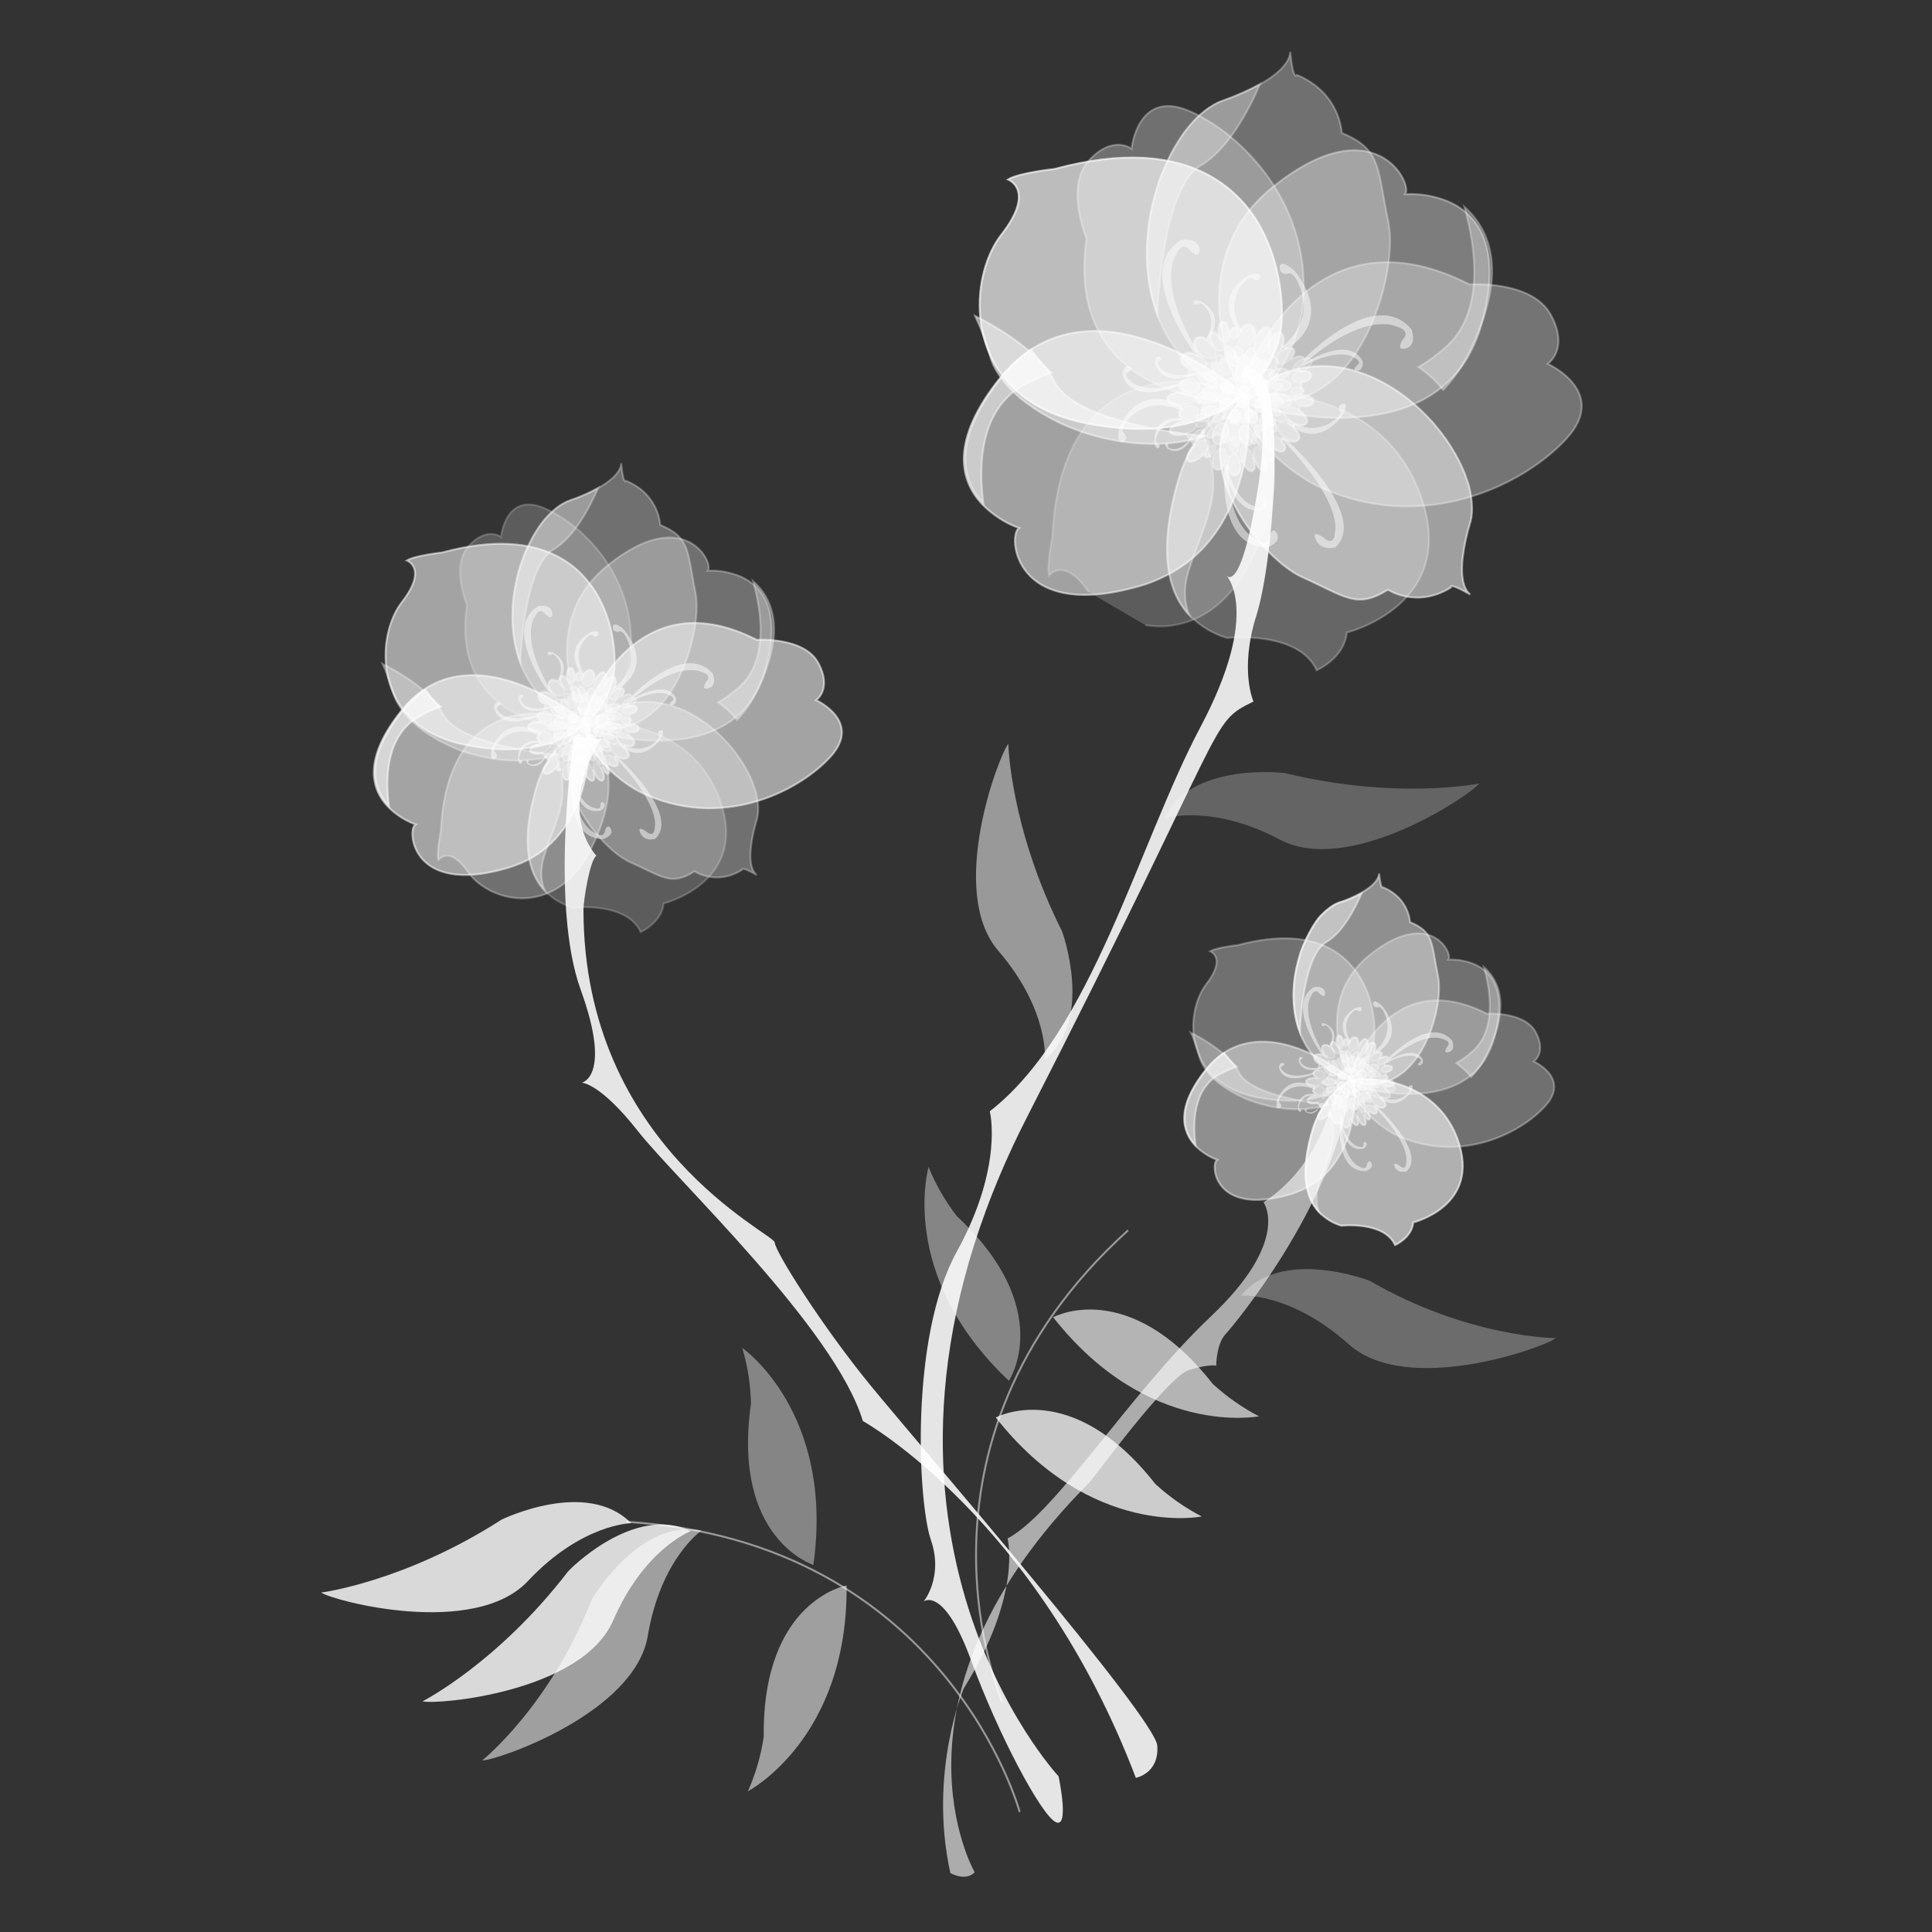<svg xmlns="http://www.w3.org/2000/svg" xml:space="preserve" style="enable-background:new 0 0 1000 1000" viewBox="0 0 1000 1000"><rect x="0" y="0" width="1000" height="1000" fill="#333333" stroke="none"/><style>.st0{opacity:.87;fill:#fff}.st0,.st2,.st3,.st4{enable-background:new}.st2{opacity:.5;fill:none;stroke:#fff;stroke-miterlimit:10}.st3,.st4{opacity:.4;fill:#fff}.st4{opacity:.53}.st5{opacity:.81}.st10,.st11,.st12,.st5{fill:#fff;enable-background:new}.st10{opacity:.5}.st11,.st12{stroke:#fff}.st11{opacity:.55;stroke-miterlimit:10}.st12{opacity:.2}.st12,.st13,.st15{stroke-miterlimit:10}.st13{opacity:.3;fill:#fff;stroke:#fff;enable-background:new}.st15{opacity:.4}.st15,.st17,.st18{fill:#fff;stroke:#fff;enable-background:new}.st17{opacity:.2;stroke-width:1.003;stroke-miterlimit:10.034}.st18{opacity:.45;stroke-miterlimit:10}</style><g id="Layer_15"><path d="M642.8 194.7s17.1 3 8.2 58.6c-8.9 55.7-16.3 44.5-16.3 44.5s18.5 18.5-13.4 78.6-56.4 158-109 198.8c0 0 7.4 28.2-17.1 72.7s-20 129.8-13.4 149.1c6.7 19.3-3.7 31.9-3.7 31.9s10.4-8.2 24.5 30.4 36.3 80.1 43.8 83.8c7.4 3.7 1.5-23.7 1.5-23.7s-123.2-132-16.3-341.2S625 374.9 648.8 363.1c0 0-7.4-16.3 1.5-44.5s14.5-110.5 2.6-125c0 0-5.2-3.7-8.9-4.1l-1.2 5.2z" class="st0"/><path d="M690.3 566.3s-5.2 35.6-36.3 56c0 0 14.5 19.7-27.5 59.3-41.9 39.7-80.1 101.6-105 114.7 0 0 7.8 28.6-22.6 77.5 0 0-18.5 43.4-7 95.7 0 0 7.8 4.5 12.6-.4 0 0-52.1-90.3 59.7-202.1 1.5-1.5 40.1-54.5 51.2-57.9 11.1-3.3 14.1-2.2 14.1-2.2s0-11.1 4.8-16.3 53.8-64.2 63.9-123.1l-7.9-1.2z" style="opacity:.59;fill:#fff;enable-background:new"/><path d="M297.1 380.9s-12.9 86.5 3.5 131.5c16.3 45 .5 48 .5 48s9.4 0 29.2 25.2c19.8 25.2 101.9 102 116.3 149.9 0 0 90.1 50.1 141.3 184.7 0 0 12.2-2.2 11.1-16.7S476.6 748.8 451 717.6s-50-70.1-50-74.5c0-4.5-99-49.7-99-172.4 0-4.5 3.3-25.6 6.7-27.8 0 0-21.1-21.1 2.2-60.1l-13.8-1.9z" class="st0"/><path d="M527.8 937.9S490 797.7 324.2 787.7" class="st2"/><path d="M421 810s-42.3-13.4-32.3-83.4c-.2-9.8-1.7-19.5-4.5-28.9.1 0 47.9 33.3 36.8 112.3z" class="st3"/><path d="M438.2 820.6s-43.7 7.7-42.9 78.5c-1.5 9.7-4.2 19.1-8.2 28.1 0-.1 51.8-26.9 51.1-106.6zM363.1 792.2s-21.1 14.5-27.8 54.5c-6.7 40-77.9 64.5-85.7 64.5 0 0 35.2-28.2 56.7-83.4.1 0 24.6-42.2 56.8-35.6z" class="st4"/><path d="M357.6 792.5s-24 8.9-40.2 46.2c-16.2 37.3-91.2 43.8-98.7 41.9 0 0 38.8-19.7 75.3-67.2-.1-.1 33.9-35.2 63.6-20.9z" class="st5"/><path d="M326.7 788.4s-25.6.3-53.4 29.9c-27.8 29.6-100.6 10.4-107.1 6 0 0 43.1-5.4 93.5-37.8.1 0 43.9-21.5 67 1.9z" class="st5"/><path d="M518.9 881.3s-58.1-133.1 65-244.5" class="st2"/><path d="M522.2 714.7s24.7-36.9-27-85.3c-6-7.8-10.9-16.3-14.6-25.4.1 0-16.4 56 41.6 110.7z" class="st3"/><path d="M515.4 733.7s38.9-21.3 82.6 34.4c7.2 6.6 15.3 12.3 24 16.8 0 .1-57.2 11.5-106.6-51.2z" style="opacity:.75;fill:#fff;enable-background:new"/><path d="M545.1 681.8s38.9-21.3 82.6 34.5c7.2 6.6 15.3 12.3 24 16.8-.1-.1-57.3 11.4-106.6-51.3z" style="opacity:.63;fill:#fff;enable-background:new"/><path d="M642.3 670.6s25.5-1.9 55.8 25.2c30.2 27.1 101.1 1.7 107.2-3.2 0 0-45.1 0-96.4-29.7 0 0-45.6-17.7-66.6 7.7z" style="opacity:.28;fill:#fff;enable-background:new"/><path d="M602.3 423.7s24.3-8.1 60.2 10.9c35.9 19 98.5-22.9 103.2-29.1 0 0-42.6 8.8-100.8-5.4.1.1-48.3-6.1-62.6 23.6z" style="opacity:.24;fill:#fff;enable-background:new"/><path d="M540.8 548.4s2.4-25.5-24.1-56.3.3-101.1 5.2-107.1c0 0 .9 43.5 27.8 97 0 0 16.8 45.9-8.9 66.4z" class="st10"/><path d="M304.8 375.6s-.8-.7-2.3-1.9c-1.1-.9-2.6-2-4.3-3.3l-.5-.4c-.1-.1-.2-.2-.4-.3-.3-.2-.7-.5-1-.7l-1.7-1.2-.5-.3-.7-.5c-1.6-1.1-3.3-2.2-5.2-3.3-1-.6-2-1.2-3.1-1.8-13.3-7.5-31.4-14.8-48.8-11.7-6.1 1-11.8 3.3-16.9 6.8-4.3 2.9-8.2 6.5-11.4 10.6-20.5 25.4-15.6 41-7.4 49.7 4.1 4.2 9 7.4 14.5 9.4-4.5 2.3-2.6 36.9 46.7 22.8 2.8-.8 5.5-1.8 8.2-2.9 7.6-3.3 14.3-8.4 19.5-14.8 7.5-9 11.5-19.7 13.5-29.4.3-1.5.6-2.9.8-4.3.4-2.5.7-4.9.9-7.2 0-.4.1-.7.1-1.1v-.2c.1-1.3.2-2.6.2-3.8v-4.2c.1-3.7-.2-6-.2-6z" class="st11"/><ellipse cx="292.6" cy="353.5" class="st12" rx="2" ry="4.2" transform="rotate(-24.811 292.565 353.534)"/><ellipse cx="295.5" cy="349.7" class="st12" rx="2" ry="4.2" transform="rotate(-3.322 295.532 349.734) scale(1)"/><ellipse cx="299.6" cy="350.2" class="st12" rx="1.5" ry="2.3" transform="rotate(-3.322 299.567 350.23) scale(1)"/><ellipse cx="304.6" cy="351" class="st12" rx="4.5" ry="3.1" transform="rotate(-71.681 304.554 351.016)"/><path d="M301.4 349.7s-11.3-13.1 4-22.3c0 0 4.8-1.8 4.3.8-.4 2.2-2.6.9-2.6.9s-1.3-1.9-4.3 1.9c0 0-7.4 7.1 0 18.8l-1.4-.1zM319.6 356.7s19.8-9.9 3.5-30.7c0 0-5.6-5.2-5.9-1.6-.3 3.1 3 2.6 3 2.6s2.4-1.7 4.8 5c0 0 6.9 13.4-7.3 24l1.9.7zM289.2 352.7s7.5-8.7-2.8-14.9c0 0-3.3-1.2-2.9.5.3 1.5 1.7.6 1.7.6s.9-1.3 2.9 1.3c0 0 5 4.8.1 12.6l1-.1z" class="st10"/><path d="M309.6 252.6c-4.1 9.4-12.3 25.5-23.1 31.8-14.1 8.2-16.9 49.1-17.2 58.6-4.9-13.3-5.1-28.5-2-42.4.1-.6.3-1.3.4-1.9.4-1.8.9-3.5 1.4-5.2.2-.6.4-1.2.6-1.7.2-.6.3-.9.5-1.4.2-.5.5-1.3.7-2 .2-.4.3-.9.5-1.3.3-.7.5-1.3.8-2l.6-1.3.2-.4.7-1.4c1.1-2.3 2.3-4.6 3.7-6.8.2-.4.5-.8.8-1.2l.1-.2.6-.9.7-1c.3-.4.5-.7.8-1.1.3-.4.4-.6.7-.9.2-.3.6-.7.9-1.1 0 0 0-.1.1-.1.7-.8 1.3-1.5 2-2.2 1.7-1.7 3.5-3.3 5.5-4.7.7-.5 1.4-.9 2.2-1.3.4-.2.8-.4 1.1-.6l.8-.4.3-.1h.1c.4-.2.8-.3 1.2-.5 4.8-1.5 9.7-3.7 14.3-6.3z" class="st13"/><ellipse cx="300.3" cy="389.3" rx="2.7" ry="4" style="opacity:.3;fill:#fff;stroke:#fff;stroke-width:.995;stroke-miterlimit:9.946;enable-background:new" transform="rotate(-12.78 300.316 389.248)"/><ellipse cx="309.7" cy="390.8" class="st13" rx="2.1" ry="4.9" transform="rotate(-18.576 309.735 390.86)"/><ellipse cx="309.8" cy="399.5" class="st12" rx="2.1" ry="4.9" transform="rotate(-23.393 309.752 399.533)"/><ellipse cx="313.5" cy="397.7" class="st12" rx="1.3" ry="3" transform="rotate(-23.393 313.428 397.68)"/><ellipse cx="304.8" cy="399.4" class="st12" rx="2.2" ry="5.1" transform="rotate(-23.393 304.748 399.43)"/><ellipse cx="299.3" cy="394.1" class="st12" rx="1.8" ry="3.3" transform="rotate(-7.492 299.23 393.985)"/><ellipse cx="299.5" cy="401.8" class="st12" rx="2.5" ry="4.2" transform="rotate(-7.492 299.365 401.64)"/><ellipse cx="293.8" cy="399.5" class="st12" rx="4.2" ry="2.5" transform="rotate(-74.77 293.847 399.46)"/><ellipse cx="294" cy="389.7" class="st13" rx="4.4" ry="3" transform="rotate(-72.079 294.043 389.691)"/><ellipse cx="312.9" cy="385.8" class="st13" rx="2.1" ry="4.1" transform="rotate(-45.001 312.895 385.833)"/><ellipse cx="316.1" cy="382.3" class="st13" rx="2.1" ry="4.1" transform="rotate(-60 316.115 382.31)"/><ellipse cx="323.6" cy="382.8" class="st12" rx="2.8" ry="5" transform="rotate(-60 323.649 382.785)"/><ellipse cx="316.3" cy="393.6" class="st12" rx="2.1" ry="3.8" transform="rotate(-51.77 316.354 393.616)"/><ellipse cx="320.8" cy="389" class="st12" rx="2.8" ry="5" transform="rotate(-55.911 320.733 389.019)"/><ellipse cx="302.7" cy="375.1" class="st15" rx="4.1" ry="2.7" transform="matrix(.061 -.998 .998 .061 -90.036 654.627)"/><ellipse cx="302.6" cy="365.9" class="st15" rx="3.6" ry="2.9" transform="matrix(.061 -.998 .998 .061 -80.98 645.8)"/><ellipse cx="311.5" cy="373.2" rx="3.6" ry="2.9" style="opacity:.4;fill:#fff;stroke:#fff;stroke-width:1.003;stroke-miterlimit:10.034;enable-background:new" transform="rotate(-29.888 311.462 373.21)"/><ellipse cx="309.9" cy="378.7" class="st15" rx="2.2" ry="2.7" transform="rotate(-45.001 309.876 378.731)"/><ellipse cx="306.2" cy="382.9" class="st15" rx="2.2" ry="2.7" transform="rotate(-30 306.17 382.952)"/><ellipse cx="299.6" cy="382.9" class="st15" rx="2.7" ry="2.2" transform="rotate(-72.788 299.615 382.874)"/><ellipse cx="296.4" cy="378.2" class="st15" rx="2.7" ry="2.2" transform="rotate(-23.059 296.434 378.201)"/><ellipse cx="281.8" cy="381.4" class="st12" rx="3.6" ry="2.7" transform="rotate(-6.851 281.699 381.346)"/><ellipse cx="296.8" cy="371.7" class="st15" rx="2.2" ry="2.7" transform="rotate(-68.943 296.8 371.732)"/><ellipse cx="289.1" cy="375.4" class="st13" rx="2.2" ry="4.5" transform="matrix(.085 -.996 .996 .085 -109.525 631.485)"/><ellipse cx="279.5" cy="387.3" class="st12" rx="5.2" ry="2.5" transform="matrix(.97 -.243 .243 .97 -85.722 79.5)"/><ellipse cx="278.7" cy="375.9" class="st12" rx="5.2" ry="2.5"/><ellipse cx="282.1" cy="370.9" class="st12" rx="2.6" ry="3.9" transform="rotate(-75.93 282.11 370.895)"/><ellipse cx="283.6" cy="361.3" class="st12" rx="3.1" ry="5.1" transform="rotate(-66.473 283.615 361.328)"/><ellipse cx="288.2" cy="356" class="st12" rx="3.1" ry="5.1" transform="rotate(-41.952 288.177 356.006)"/><ellipse cx="310.6" cy="353.1" class="st12" rx="5.7" ry="2.7" transform="rotate(-68.15 310.609 353.12)"/><ellipse cx="315.8" cy="354.7" class="st12" rx="5" ry="2.7" transform="rotate(-68.15 315.831 354.718)"/><ellipse cx="319.4" cy="359.1" class="st12" rx="4.3" ry="2.3" transform="rotate(-37.079 319.416 359.156)"/><ellipse cx="289.4" cy="380.6" class="st13" rx="3.1" ry="1.5" transform="rotate(-18.414 289.4 380.628)"/><ellipse cx="289.1" cy="368.7" class="st13" rx="2.2" ry="4.5" transform="rotate(-55.39 289.077 368.73)"/><ellipse cx="291.5" cy="365.2" class="st12" rx="2.2" ry="4.5" transform="rotate(-48.239 291.503 365.265)"/><ellipse cx="295.2" cy="362.7" class="st12" rx="2.2" ry="4.5" transform="rotate(-30 295.181 362.693)"/><ellipse cx="298.4" cy="359.4" class="st13" rx="2.2" ry="4.5" transform="rotate(-30 298.336 359.44)"/><ellipse cx="301.3" cy="358.8" class="st13" rx="1.8" ry="3.6" transform="rotate(-16.081 301.288 358.744)"/><ellipse cx="305.4" cy="359.5" class="st13" rx="3.6" ry="1.8" transform="rotate(-74.817 305.416 359.474)"/><ellipse cx="311.4" cy="363.7" class="st13" rx="5" ry="2.4" transform="rotate(-54.02 311.369 363.663)"/><ellipse cx="316.9" cy="366.4" class="st13" rx="4" ry="2.1" transform="rotate(-10.848 316.987 366.428)"/><ellipse cx="317.8" cy="370.7" class="st13" rx="4" ry="2.1"/><ellipse cx="326.7" cy="376.7" class="st12" rx="2.1" ry="4" transform="matrix(.083 -.997 .997 .083 -75.72 671.092)"/><ellipse cx="324.2" cy="372.9" class="st12" rx="2.6" ry="1.4" transform="rotate(-5.171 324.192 372.916) scale(1)"/><ellipse cx="326" cy="367.3" class="st12" rx="4" ry="2.1" transform="rotate(-12.472 326.03 367.333)"/><ellipse cx="325.6" cy="363.8" class="st17" rx="4" ry="2.1" transform="rotate(-29.888 325.602 363.785)"/><ellipse cx="316.8" cy="376.5" class="st13" rx="2.7" ry="5.1" transform="rotate(-77.267 316.844 376.521)"/><ellipse cx="307.7" cy="362.8" class="st12" rx="3.2" ry="1.6" transform="rotate(-54.02 307.742 362.79)"/><ellipse cx="293.8" cy="382.9" class="st13" rx="3.2" ry="1.6" transform="rotate(-38.409 293.785 382.91)"/><ellipse cx="287.3" cy="384.9" class="st12" rx="3.2" ry="1.6" transform="rotate(-38.409 287.272 384.847)"/><ellipse cx="285.2" cy="390.3" class="st12" rx="3.2" ry="1.6" transform="rotate(-38.409 285.248 390.308)"/><ellipse cx="290.2" cy="396.4" class="st12" rx="2.7" ry="1.4" transform="rotate(-52.316 290.192 396.406)"/><ellipse cx="285.5" cy="396.2" class="st12" rx="5.4" ry="2.5" transform="rotate(-45.001 285.45 396.234)"/><path d="M295.6 402.6s-3.2 31.9 16.8 31.7c0 0 5.7-1.9 3.7-5.4-1.7-3.1-3 1.1-3 1.1s-.1 4.3-5.2 1.1c0 0-11.3-4.1-11-30l-1.3 1.5z" class="st10"/><path d="M295.7 402.4s2.9 20.3 15.3 17.1c0 0 3.3-2 1.5-3.9-1.5-1.7-1.7 1.1-1.7 1.1s.6 2.7-3.1 1.5c0 0-7.6-.8-11.5-17l-.5 1.2zM278.3 370.7s-18.8 8.2-22.6-4c0 0 0-3.8 2.6-3.3 2.2.4-.1 2-.1 2s-2.6.9.4 3.4c0 0 4.7 6.1 20.5.8l-.8 1.1zM282.9 391.2s-3.8 8.1-9.8 4.3c0 0-1.4-1.5-.3-2s.7.8.7.8-.6 1 1.4 1.3c0 0 4 1.2 7.8-5l.2.6z" class="st10"/><path d="M285 366.2s-13.4 6.1-16.6-4.1c0 0-.1-3.2 1.8-2.6 1.6.4 0 1.7 0 1.7s-1.9.7.4 2.8c0 0 3.6 5.1 14.9 1.3l-.5.9zM283.6 357.7s-24.1-32.7-4.9-44c0 0 6.6-1.3 7.1 3.7.4 4.3-3.5.5-3.5.5s-3-4.6-5.7 1.8c0 0-8 10.9 9.3 38.9l-2.3-.9zM327.4 359.8s27.3-28.1 41.6-11c0 0 2.4 6.3-2.4 7.5-4.1 1-1.1-3.4-1.1-3.4s3.9-3.5-2.7-5.2c0 0-11.9-6.2-35.9 14.6l.5-2.5z" class="st10"/><path d="M326.6 362.3s17.7-11.7 23.3-1c0 0 .5 3.6-2.1 3.7-2.3.1-.2-1.9-.2-1.9s2.5-1.4-.8-3.1c0 0-5.6-4.7-20.7 3.6l.5-1.3zM319.8 391.8s32.8 29.9 19.3 42.4c0 0-5.6 1.8-7.7-3.1-1.8-4.2 3-.8 3-.8s4.2 4.2 4.5-2.2c0 0 3.5-11.3-21.6-37.1l2.5.8zM319.9 385s10.7 12.2 22.2-2.6c0 0 2.6-4.8 0-4.4-2.2.3-1.3 2.5-1.3 2.5s1.6 1.4-2.6 4.2c0 0-8.1 7-18.2-1.2l-.1 1.5zM279.2 379s-16.9-10.7-24.8 8.9c0 0-1.2 6 1.6 4.9 2.4-.9.6-3.2.6-3.2s-2.4-1.1 1.4-5.3c0 0 6.9-10 21.6-3.6l-.4-1.7z" class="st10"/><path d="M278.8 383.6s-10.7-2-10.7 9.4c0 0 .6 3.2 1.8 2.1 1.2-1.1-.4-1.7-.4-1.7s-1.4-.1-.3-3c0 0 1.5-6.4 10.2-6.1l-.6-.7z" class="st10"/><path d="M325.2 378.8c.4.1.8.2 1.2.2 2.2.2 4-.6 4.1-1.8s-1.6-2.3-3.8-2.4h-1v-.8c.5-.3.9-.7.8-1.1-.1-.4-.3-.7-.7-.8l.2-2.5h.2c2.1-.5 3.7-1.8 3.4-2.9-.3-1.1-2.1-1.7-4.2-1.2l-.5-1.8c1.7-1.1 2.6-2.6 2-3.6s-2.6-.9-4.5.2l-.2.2-.4-.4c1-1.2 1.3-2.5.8-3.2-.5-.8-2.5-.7-4.2.3l-.6-.5.3-.6c1-2.6.7-5.1-.6-5.7-1.4-.6-3 .8-4.1 3l-.1-.1c.7-2.5.4-4.6-.8-5.1-1.2-.5-3.1 1.1-4.3 3.5l-.7-.2c.4-2-.3-3.9-1.7-4.4-1.4-.5-3.6.9-4.3 3.3-.1.3-.1.5-.2.8l-.4.1v-.8c-.1-1.3-.8-2.3-1.6-2.2-.8.1-1.4 1.1-1.3 2.4 0 .4.1.7.2 1l-.9.1c.1-.6.1-1.2.1-1.9-.1-2.3-1.1-4.1-2.3-4-1.1.1-1.9 2-1.8 4.3 0 .6.1 1.2.3 1.9-1-1.5-2.2-2.3-3-1.9-.8.4-1 2.2-.3 4.2-1.9-2.1-4.5-2.9-5.7-1.7-1.3 1.1-.8 3.8 1.1 5.9.4.4.8.8 1.2 1.1l-.4.4c-.5-.4-1.1-.8-1.8-1.1-2.6-1.1-5.2-.8-5.9.8-.7 1.6.9 3.8 3.5 4.9l-1.1 3.9c-1.3-.1-2.5.6-3 1.8-.1 1.3.6 2.5 1.7 2.9l-.1.5c-.4-.1-.9-.1-1.3-.1-2.9 0-5.2 1.1-5.2 2.5s2.3 2.5 5.2 2.5h.4l.2 1.3c-1 .7-1.3 2.2-.6 3.2.3.4.6.7 1.1.8l.1.9c-.3 0-.6.1-.9.2-2.8.7-4.8 2.4-4.4 3.7s2.9 1.9 5.7 1.2l.6-.2 1.9 2.5c0 .1.1.2.1.2l.2.1 1 1.3.3.3-.5.5c-2.1 2.1-3.1 4.7-2.1 5.6 1 1 3.5 0 5.6-2.1.3-.3.5-.5.7-.8l.3.2c-.1.4 0 .8.3 1.1.4.3 1 .1 1.7-.3l1.3.4v.1c-.6 2.2 0 4.3 1.3 4.7s2.9-1.1 3.5-3.4v-.1l.7.2c-.1.6-.1 1.2 0 1.8.3 2.3 1.7 4 3.1 3.8 1.4-.2 2.3-2.2 2-4.5 0-.3-.1-.7-.2-1l1-.3v.2c1.1 2.6 2.9 4.3 4 3.8s1.1-2.7.1-5.2l.4-.1c.1.5.3 1.1.5 1.6 1.1 2.5 2.8 4.1 3.9 3.7 1.1-.5 1.1-2.8 0-5.3-.2-.4-.3-.7-.5-1.1l.9-.2c.1.3.2.5.3.8.7 1.5 1.7 2.5 2.4 2.2.7-.3.6-1.7 0-3.2-.1-.3-.3-.6-.4-.8l1-1c1.6 1.2 3.5 1.5 4.2.6.7-.9.1-2.4-1.3-3.7l1-1.1.1.1c2.3 1.6 4.8 1.8 5.7.5.9-1.3-.1-3.1-2-4.7l.5-1.5c2 .8 4 .7 4.6-.4s-.5-3.5-2.9-4.9l.2-.7-.4-.9z" class="st13"/><path d="M315.7 378.2c.2.1.5.1.7.1 1.3.1 2.5-.4 2.5-1.1.1-.7-1-1.4-2.3-1.5h-.6v-.5c.3-.1.5-.4.5-.7 0-.2-.2-.4-.4-.5l.1-1.5h.1c1.3-.3 2.3-1.1 2.1-1.8s-1.3-1-2.6-.8l-.3-1.1c1-.7 1.6-1.6 1.3-2.2-.3-.6-1.6-.6-2.8.1l-.2.1-.2-.2c.6-.7.8-1.5.5-2-.4-.5-1.5-.5-2.6.2l-.4-.3c0-.1.1-.2.2-.4.6-1.6.5-3.2-.4-3.5-.9-.3-1.8.5-2.5 1.9h-.1c.4-1.5.2-2.8-.5-3.1-.7-.3-1.9.7-2.6 2.2l-.4-.1c.4-1-.1-2.2-1.1-2.7-1-.3-2.2.6-2.6 2-.1.2-.1.3-.1.5h-.3v-.5c0-.8-.5-1.4-1-1.3-.5.1-.9.7-.8 1.5 0 .2.1.4.1.6l-.5.1c.1-.4.1-.8.1-1.1-.1-1.4-.7-2.5-1.4-2.5s-1.2 1.2-1.1 2.6c0 .4.1.8.2 1.1-.6-.9-1.3-1.4-1.9-1.2-.6.2-.6 1.4-.2 2.6-1.2-1.3-2.7-1.8-3.5-1.1s-.5 2.3.7 3.6l.7.7-.3.2c-.3-.3-.7-.5-1.1-.7-1.6-.7-3.2-.5-3.6.5s.5 2.3 2.1 3l-.7 2.4c-.8-.2-1.6.3-1.8 1.1-.2.8.3 1.6 1.1 1.8l-.1.3h-.8c-1.8 0-3.2.7-3.2 1.6 0 .9 1.4 1.5 3.2 1.5h.2l.1.8c-.4.3-.6.8-.6 1.3.1.5.4 1 .9 1.2v.5l-.5.1c-1.7.4-2.9 1.4-2.7 2.3s1.8 1.1 3.5.7c.1 0 .3-.1.4-.1l1.2 1.6s0 .1.1.1l.1.1.6.8.2.2-.4.3c-1.3 1.3-1.9 2.9-1.3 3.5.6.6 2.2 0 3.5-1.3.2-.2.3-.3.4-.5l.2.1c-.1.2 0 .5.2.7.2.2.6.1 1-.2l.8.2v.1c-.4 1.4 0 2.6.8 2.9.8.3 1.8-.7 2.2-2.1l.4.1c-.1.4-.1.8 0 1.1.2 1.4 1 2.4 1.9 2.3.9-.1 1.4-1.3 1.2-2.7 0-.2-.1-.4-.1-.6l.6-.2v.1c.7 1.6 1.8 2.6 2.5 2.3.7-.3.7-1.7 0-3.2l.3-.1c.1.3.2.7.3 1 .7 1.5 1.7 2.5 2.4 2.3.7-.3.6-1.7 0-3.3-.1-.2-.2-.4-.3-.7l.5-.2c0 .2.1.3.2.5.4.9 1.1 1.5 1.4 1.3.4-.2.4-1.1 0-2-.1-.2-.2-.3-.3-.5l.6-.6c1 .7 2.1.9 2.6.4.5-.6 0-1.5-.8-2.2l.6-.7s.1 0 .1.1c1.4.9 3 1.1 3.5.3s-.1-1.9-1.2-2.9l.3-.9c1.3.5 2.4.4 2.8-.3.4-.7-.3-2.2-1.8-3l.1-.4.1-.5z" class="st13"/><path d="m309.1 376.7.4.1c.7 0 1.3-.2 1.3-.6s-.5-.7-1.2-.8h-.3v-.2c.2-.1.3-.2.3-.4 0-.1-.1-.2-.2-.3v-.8c.7-.2 1.2-.6 1.1-.9s-.7-.5-1.3-.4l-.2-.6c.5-.3.8-.8.7-1.1-.2-.3-.8-.3-1.4 0h-.3l-.1-.1c.3-.4.4-.8.2-1s-.8-.2-1.3.1l-.2-.2.1-.2c.3-.8.2-1.6-.2-1.8-.4-.2-1 .3-1.3 1 .2-.8.1-1.5-.2-1.6-.4-.1-1 .3-1.4 1.1l-.2-.1c.1-.7-.1-1.3-.6-1.4s-1.1.3-1.4 1c0 .1 0 .2-.1.2h-.1v-.2c0-.4-.2-.7-.5-.7s-.4.4-.4.8c0 .1 0 .2.1.3h-.3v-.6c0-.7-.4-1.3-.7-1.3s-.6.6-.6 1.4c0 .2 0 .4.1.6-.3-.5-.7-.7-1-.6-.3.1-.3.7-.1 1.3-.6-.7-1.4-.9-1.8-.5-.4.4-.2 1.2.4 1.9.1.1.3.2.4.4l-.1.1c-.2-.1-.4-.3-.6-.3-.8-.4-1.7-.2-1.9.3-.2.5.3 1.2 1.1 1.6l-.3 1.3c-.5 0-.9.2-1 .6 0 .4.2.8.5.9v.2h-.4c-.9 0-1.7.4-1.7.8s.7.8 1.7.8h.1v.4c-.2.2-.3.4-.3.7 0 .3.2.5.5.6v.3h-.3c-.9.2-1.5.8-1.4 1.2.1.4.9.6 1.8.4h.2l.6.8v.1l.3.4.1.1-.2.1c-.7.7-1 1.5-.7 1.8.3.3 1.1 0 1.8-.7l.2-.2.1.1c0 .1 0 .3.1.4.1.1.3 0 .5-.1l.4.1c-.2.7 0 1.4.4 1.5s.9-.4 1.1-1.1h.2v.6c.1.7.5 1.3 1 1.2.4-.1.7-.7.6-1.4 0-.1 0-.2-.1-.3l.3-.1v.1c.4.8.9 1.3 1.3 1.2s.4-.9 0-1.7h.1c0 .2.1.3.2.5.4.8.9 1.3 1.2 1.2.3-.1.3-.9 0-1.7 0-.1-.1-.2-.2-.3l.3-.1c0 .1.1.2.1.2.2.5.5.8.8.7.2-.1.2-.5 0-1 0-.1-.1-.2-.1-.3l.3-.3c.5.4 1.1.5 1.3.2.2-.3 0-.8-.4-1.2l.3-.3c.7.5 1.5.6 1.8.2.3-.4 0-1-.6-1.5l.1-.5c.7.3 1.3.2 1.5-.1.2-.4-.2-1.1-.9-1.6l.1-.2.5-.5z" class="st13"/><path d="M316.9 352.9c-1.2 4.4-3.1 8.5-5.6 12.3l-.1.1c-1.1 1.6-2.2 3.1-3.4 4.6l-.3.3-.2.2-.2.2c-.1.2-.3.3-.5.5-1 1.1-2 2.1-3.1 3-.1.1-.2.2-.3.2-1.6 1.5-3.4 2.8-5.2 4l-1 .7c-1.9 1.2-3.9 2.3-5.9 3.2-.6.3-1.2.6-1.9.8-.8.4-1.6.7-2.5 1l-.5.2-1.3.4c-.1 0-.2.1-.3.1-.8.3-1.7.5-2.6.8-.2 0-.3.1-.5.1-.1 0-.2 0-.3.1l-1.7.4c-.8.2-1.7.4-2.6.5-10 1.9-22 1.8-36.2-1.1-15.2-3.1-25.5-9.8-31.9-18.1-2.7-3.4-4.8-7.2-6.3-11.3-1.4-3.9-2.4-8-2.7-12.1-1.2-12.6 2.5-25 8.2-32.3 13.7-17.6 2.6-21.6 2.6-21.6 4.3-2.6 18.2-4.1 18.2-4.1 26.8-7.3 46.1-5.1 59.6 1.9 5.4 2.8 10.2 6.5 14.2 11 1.4 1.6 2.8 3.3 4 5 12 17.2 13 39.3 10.3 49z" class="st11"/><path d="M299 374.2c3 1.8 5.6 4.2 7.8 6.9v.1c.9 1.2 1.8 2.4 2.6 3.6 0 .1.1.2.2.3 0 0 0 .1.1.2 0 .1.1.1.1.2.1.1.2.3.3.5.6 1 1.1 2 1.5 3 0 .1.1.2.1.3.7 1.6 1.3 3.2 1.8 4.9.1.3.2.6.2.9.5 1.7.8 3.5 1 5.3.1.5.1 1.1.2 1.6.1.7.1 1.4.1 2.2V408.7c0 .5-.1 1-.1 1.4 0 .7-.1 1.4-.2 2.1-1 8.2-3.9 17.7-9.4 28.3-5.9 11.3-13.4 18.1-21.1 21.5-3.1 1.4-6.5 2.3-9.9 2.7-3.2.4-6.5.3-9.7-.2-9.7-1.6-18.1-7-22.2-13-9.9-14.3-15.5-6.4-15.5-6.4-1-3.9 1.3-15.1 1.3-15.1 1-22.6 7.2-37.3 15.6-46.6 3.3-3.6 7.2-6.7 11.6-9 1.5-.8 3.1-1.5 4.7-2.2 15.5-5.7 32.3-2 38.9 2zM295.4 372c-12.2-5.9-21.6-16.3-26.1-29-4.9-13.3-5.1-28.5-2-42.4.1-.6.3-1.3.4-1.9.4-1.8.9-3.5 1.4-5.2.2-.6.4-1.2.6-1.7.2-.6.3-.9.5-1.4.2-.5.5-1.3.7-2 .2-.4.3-.9.5-1.3.3-.7.5-1.3.8-2l.6-1.3.2-.4.7-1.4c1.1-2.3 2.3-4.6 3.7-6.8.2-.4.5-.8.8-1.2l.1-.2.6-.9.7-1c.3-.4.5-.7.8-1.1.3-.4.4-.6.7-.9.2-.3.6-.7.9-1.1 0 0 0-.1.1-.1.7-.8 1.3-1.5 2-2.2 1.7-1.7 3.5-3.3 5.5-4.7.7-.5 1.4-.9 2.2-1.3.4-.2.8-.4 1.1-.6.4-.2.8-.4 1.2-.5.4-.2.8-.3 1.2-.5 5-1.7 9.9-3.9 14.5-6.4 10.7-6 11.7-11 11.7-12.7 1.2 11.9 2.6 9.1 2.6 9.1 17.1 7 17.6 22.8 17.6 22.8 15.8 6.5 13.9 13.8 18.3 35.2 4.3 21.4-14.7 89.7-64.6 65.1z" class="st13"/><path d="M313 368.6c10.2-5.5 22.1-6.9 33.2-3.7 11.7 3.2 22.4 10.7 30.5 19.8.4.4.7.8 1.1 1.2 1 1.2 2 2.4 2.9 3.6l.9 1.3.7 1c.4.5.7 1 1 1.5l.7 1 1 1.6.6 1.1c.1.1.1.2.2.3.2.4.4.8.6 1.1 1.1 1.9 2 3.9 2.9 6 .2.4.3.8.4 1.1 0 .1 0 .1.1.2l.3.9c.1.3.2.6.3 1l.4 1.1.3.9c.1.3.2.8.3 1.2v.1c.2.8.4 1.7.5 2.5.4 2 .6 4.1.5 6.2 0 .7-.1 1.5-.2 2.2 0 .4-.1.7-.2 1.1-.1.4-.1.7-.2 1.1-.1.4-.2.7-.3 1-1.3 4.3-2.3 8.8-2.8 13.3-1.2 10.4 1.7 13.7 3 14.6-8.9-5.1-7.6-2.7-7.6-2.7-13.4 8.4-24.6.8-24.6.8-12.4 7.8-16.5 2.7-33.7-4.9-17-7.7-54.9-55.2-12.8-77.5z" class="st13"/><path d="M302.3 371s24.1-73.2 89.4-39.8c0 0 24.4-1.7 31.8 11.9s-1.1 19.3-1.1 19.3 24.1 10.9 7.5 29.2-57 38.6-98.8 18.2c0 .1-29.6-15.3-28.8-38.8z" class="st11"/><path d="M301.4 377.6s-69.2.7-59.7-64.5c0 0-8.5-20.2.9-30.5s16.7-4.7 16.7-4.7 2.3-23.6 22.6-14.8c20.4 8.8 49.3 37.3 44.2 78.7-.1.1-4.5 29.7-24.7 35.8z" class="st12"/><path d="M343.5 467.6c-1 10.1-11.9 14.8-11.9 14.8-7.2-15.8-35.1-12.6-35.1-12.6-5.6-1.7-10.7-4.7-14.7-8.9-9.8-10.5-10-26.5-7.2-41.3.8-4.1 1.8-8.1 2.9-11.8 1.6-5.7 4.1-11.2 7.4-16.1.8-1.2 1.6-2.3 2.3-3.3.6-.8 1.3-1.6 1.9-2.3l.2-.2c1.3-1.5 2.5-2.8 3.7-3.9l.6-.6c1.4-1.3 2.9-2.6 4.4-3.7.8-.6 1.6-1.2 2.5-1.7.8-.4 1.6-.7 2.4-.9.8-.2 1.9-.4 3-.5.8-.1 1.7-.2 2.6-.2.6 0 1.3-.1 2-.1h1.3c1.6 0 3.3 0 5.2.2h.4c1.3.1 2.6.2 3.9.4.9.1 1.7.2 2.6.4h.1l.4.1c2.9.5 5.7 1.1 8.5 2 13.2 3.9 27.4 12.2 36 28.4 1.4 2.6 2.6 5.2 3.6 8 15.7 42.9-29 53.8-29 53.8z" class="st12"/><path d="M281.9 460.9c-9.8-10.5-10-26.5-7.2-41.3.8-4.1 1.8-8.1 2.9-11.8 1.6-5.7 4.1-11.2 7.4-16.1.8-1.2 1.6-2.3 2.3-3.3.4 2.1.9 4.3 1.6 6.3 6.2 19.5-1.3 29.7-7.2 48.2-2.4 7.7-1.6 13.6.2 18z" class="st13"/><path d="m287.9 388.8-1.5 1.8c.3-.9.6-1.7 1.1-2.5.8-1.5 2.1-2.6 3.7-3.2l-3.3 3.9z" class="st12"/><path d="M228 365.8c-3.8 1.3-7.4 3-10.9 5-17.8 9.7-17.6 33.1-15.8 46.4-8.2-8.8-13.2-24.4 7.4-49.7 3.2-4.1 7.1-7.6 11.4-10.6 2.1 3.3 4.8 6.3 7.9 8.9z" class="st11"/><path d="M371.7 363.6c3.6-2.2 7.1-4.6 10.3-7.4 16.4-14 12-40.5 7.8-55.4 9.9 8.7 17.8 25.7 1.4 57.9-2.5 5.1-5.8 9.8-9.7 13.9-2.8-3.5-6.1-6.5-9.8-9z" class="st13"/><path d="M303.8 377.9s1 .3 2.9.8c1.3.4 3.1.8 5.3 1.3l.6.1c.2 0 .3.1.5.1l1.2.3 2 .4.6.1.8.1c1.9.4 3.9.7 6 1 1.2.2 2.4.3 3.6.5 15.2 1.7 34.7 1.3 49.5-8.4 5.2-3.3 9.6-7.7 12.9-12.9 2.8-4.4 5-9.2 6.3-14.2 9-31.4-1.7-43.8-12.7-48.7-5.4-2.2-11.1-3.3-16.9-3 3.3-3.9-12.1-34.9-51.9-2.7-2.3 1.8-4.4 3.8-6.4 5.9-5.7 6-9.9 13.3-12.2 21.2-3.3 11.2-2.8 22.6-.9 32.3.3 1.5.6 2.9.9 4.3.6 2.5 1.3 4.8 2 6.9.1.3.2.7.3 1 0 .1 0 .1.1.2.4 1.3.9 2.5 1.3 3.6.1.4.3.8.4 1.1.4 1 .8 1.9 1.1 2.8 1.6 3.9 2.7 5.9 2.7 5.9zM198 343.6c9.4 4.7 25.3 14.2 31.2 25.9 7.6 15.1 49.2 20.3 58.8 21.1-13.9 4.4-29.4 3.8-43.3-.2l-1.9-.5c-1.8-.5-3.5-1.1-5.3-1.8l-1.7-.7-1.4-.6c-.7-.3-1.3-.6-2-.9l-1.3-.6-2-1-1.3-.7-.4-.2c-.5-.2-.9-.5-1.4-.8-2.3-1.3-4.5-2.7-6.7-4.2l-1.2-.9-.2-.2c-.3-.2-.6-.5-.9-.7l-1-.8-1-.9-.9-.8-1.1-1-.1-.1c-.8-.7-1.5-1.5-2.1-2.2-1.7-1.8-3.2-3.8-4.5-6-.5-.8-.9-1.6-1.3-2.4-.2-.4-.4-.8-.5-1.2-.2-.4-.2-.6-.4-.9l-.1-.3v-.1c-.2-.4-.3-.8-.4-1.3-1.4-4.9-3.3-10.1-5.6-15z" class="st13"/><path d="M701 559.8s-.6-.6-1.8-1.5c-.9-.7-2-1.6-3.4-2.6l-.4-.3c-.1-.1-.2-.2-.3-.2l-.8-.6c-.4-.3-.9-.6-1.3-.9l-.4-.2c-.2-.1-.4-.2-.5-.4-1.3-.8-2.6-1.7-4.1-2.6-.8-.5-1.6-1-2.5-1.5-10.5-5.9-24.9-11.7-38.6-9.3-4.8.8-9.5 2.6-13.5 5.3-3.4 2.3-6.5 5.1-9 8.4-16.3 20.1-12.3 32.4-5.9 39.4 3.2 3.3 7.1 5.9 11.5 7.5-3.6 1.9-2 29.2 37 18.1 2.2-.6 4.4-1.4 6.5-2.3 6-2.6 11.3-6.6 15.5-11.7 5.4-6.8 9-14.7 10.7-23.2.2-1.1.5-2.3.7-3.4.3-2 .6-3.9.7-5.7 0-.3 0-.6.1-.8v-.2c0-1.1.1-2.1.2-3v-3.4c-.3-3-.4-4.9-.4-4.9z" class="st18"/><ellipse cx="691.2" cy="542.3" class="st12" rx="1.6" ry="3.3" transform="rotate(-24.811 691.216 542.356)"/><ellipse cx="693.6" cy="539.4" class="st12" rx="1.6" ry="3.3" transform="rotate(-3.322 693.538 539.363) scale(1)"/><ellipse cx="696.8" cy="539.7" class="st12" rx="1.2" ry="1.8" transform="rotate(-3.322 696.747 539.75) scale(1)"/><ellipse cx="700.7" cy="540.4" class="st12" rx="3.5" ry="2.4" transform="rotate(-71.681 700.654 540.396)"/><path d="M698.2 539.4s-9-10.4 3.2-17.6c0 0 3.8-1.4 3.4.6-.3 1.7-2 .7-2 .7s-1-1.5-3.4 1.5c0 0-5.9 5.6 0 14.9l-1.2-.1zM712.6 544.9s15.6-7.8 2.8-24.3c0 0-4.4-4.1-4.7-1.3-.2 2.4 2.4 2.1 2.4 2.1s1.9-1.3 3.8 3.9c0 0 5.4 10.6-5.8 19l1.5.6zM688.6 541.7s6-6.9-2.2-11.7c0 0-2.6-1-2.3.4.2 1.2 1.3.5 1.3.5s.7-1 2.3 1c0 0 4 3.8.1 9.9l.8-.1z" class="st10"/><path d="M704.7 462.5c-3.2 7.5-9.7 20.2-18.3 25.2-11.1 6.5-13.4 38.9-13.6 46.4-3.9-10.5-4-22.6-1.6-33.5l.4-1.5c.3-1.4.7-2.8 1.1-4.2.1-.5.3-.9.4-1.4.2-.5.2-.7.4-1.1s.4-1.1.6-1.6l.4-1c.2-.5.4-1.1.7-1.6l.5-1.1c0-.1.1-.2.1-.3.2-.4.3-.7.5-1.1.9-1.8 1.8-3.6 2.9-5.4l.6-1 .1-.2c.2-.2.3-.5.5-.7l.5-.8.6-.9c.2-.2.4-.5.5-.7.2-.2.5-.6.7-.9l.1-.1c.5-.6 1-1.2 1.6-1.7 1.3-1.4 2.8-2.6 4.3-3.7.6-.4 1.1-.7 1.7-1.1.3-.2.6-.3.9-.5l.7-.3.2-.1h.1l.9-.4c4-1 7.8-2.7 11.5-4.7z" class="st18"/><ellipse cx="700.3" cy="571.5" class="st13" rx="2.1" ry="3.2" transform="rotate(-12.89 700.292 571.471)"/><ellipse cx="704.7" cy="571.9" class="st13" rx="1.7" ry="3.9" transform="rotate(-18.576 704.844 571.972)"/><ellipse cx="704.8" cy="578.8" class="st12" rx="1.7" ry="3.9" transform="rotate(-23.393 704.778 578.79)"/><ellipse cx="707.7" cy="577.3" class="st12" rx="1" ry="2.4" transform="rotate(-23.393 707.688 577.298)"/><ellipse cx="700.9" cy="578.7" class="st12" rx="1.7" ry="4" transform="rotate(-23.393 700.831 578.698)"/><ellipse cx="696.6" cy="574.5" class="st12" rx="1.4" ry="2.6" transform="rotate(-7.492 696.306 574.319)"/><ellipse cx="696.7" cy="580.6" class="st12" rx="2" ry="3.3" transform="rotate(-7.492 696.402 580.363)"/><ellipse cx="692.2" cy="578.7" class="st12" rx="3.3" ry="2" transform="rotate(-74.77 692.22 578.71)"/><ellipse cx="692.4" cy="571" class="st13" rx="3.5" ry="2.4" transform="rotate(-72.079 692.405 571.024)"/><ellipse cx="707.3" cy="567.9" class="st13" rx="1.7" ry="3.2" transform="rotate(-45.001 707.283 567.942)"/><ellipse cx="709.8" cy="565.1" class="st13" rx="1.7" ry="3.2" transform="rotate(-60 709.843 565.162)"/><ellipse cx="718.6" cy="562.1" class="st17" rx="2.2" ry="4" transform="rotate(-60.112 718.595 562.106)"/><ellipse cx="710" cy="574.1" class="st12" rx="1.7" ry="3" transform="rotate(-51.77 710.064 574.154)"/><ellipse cx="713.5" cy="570.5" class="st12" rx="2.2" ry="4" transform="rotate(-55.911 713.483 570.484)"/><ellipse cx="699.3" cy="559.5" class="st15" rx="3.2" ry="2.1" transform="matrix(.061 -.998 .998 .061 98.479 1223.64)"/><ellipse cx="699.2" cy="552.2" class="st15" rx="2.8" ry="2.3" transform="matrix(.061 -.998 .998 .061 105.645 1216.661)"/><ellipse cx="704.7" cy="556.4" class="st15" rx="2.8" ry="2.3" transform="rotate(-30 704.703 556.4)"/><ellipse cx="704.9" cy="562.3" class="st15" rx="1.7" ry="2.2" transform="rotate(-45.001 704.91 562.321)"/><ellipse cx="702" cy="565.7" class="st15" rx="1.7" ry="2.2" transform="rotate(-30 701.963 565.691)"/><ellipse cx="696.7" cy="565.6" class="st15" rx="2.2" ry="1.7" transform="rotate(-72.788 696.77 565.575)"/><ellipse cx="694.3" cy="561.9" class="st15" rx="2.2" ry="1.7" transform="rotate(-23.059 694.259 561.929)"/><ellipse cx="682.7" cy="564.4" class="st12" rx="2.9" ry="2.2" transform="rotate(-6.851 682.497 564.29)"/><ellipse cx="694.6" cy="556.8" class="st15" rx="1.7" ry="2.2" transform="rotate(-68.943 694.551 556.81)"/><ellipse cx="688.4" cy="559.6" class="st13" rx="1.7" ry="3.5" transform="matrix(.085 -.996 .996 .085 72.243 1197.948)"/><ellipse cx="680.9" cy="569.1" class="st12" rx="4.1" ry="2" transform="rotate(-14.058 680.968 569.21)"/><ellipse cx="680.2" cy="560.1" class="st12" rx="4.1" ry="2"/><ellipse cx="682.9" cy="556.1" class="st12" rx="2.1" ry="3.1" transform="rotate(-75.93 682.9 556.094)"/><ellipse cx="684.1" cy="548.5" class="st12" rx="2.5" ry="4.1" transform="rotate(-66.473 684.063 548.515)"/><ellipse cx="687.7" cy="544.3" class="st12" rx="2.5" ry="4.1" transform="rotate(-41.952 687.704 544.333)"/><ellipse cx="705.5" cy="542.1" class="st12" rx="4.5" ry="2.1" transform="rotate(-68.15 705.473 542.046)"/><ellipse cx="709.6" cy="543.3" class="st12" rx="4" ry="2.1" transform="rotate(-68.15 709.596 543.31)"/><ellipse cx="712.4" cy="546.8" class="st12" rx="3.4" ry="1.8" transform="rotate(-37.079 712.47 546.864)"/><ellipse cx="688.7" cy="563.8" class="st13" rx="2.5" ry="1.2" transform="rotate(-18.414 688.7 563.863)"/><ellipse cx="688.4" cy="554.4" class="st13" rx="1.7" ry="3.5" transform="rotate(-55.39 688.473 554.42)"/><ellipse cx="690.3" cy="551.6" class="st12" rx="1.7" ry="3.5" transform="rotate(-48.239 690.384 551.662)"/><ellipse cx="696.6" cy="552.3" class="st17" rx="1.8" ry="3.6" transform="rotate(-29.888 696.584 552.332)"/><ellipse cx="695.8" cy="547.1" class="st13" rx="1.7" ry="3.5" transform="rotate(-30 695.748 547.08)"/><ellipse cx="698.1" cy="546.6" class="st13" rx="1.4" ry="2.9" transform="rotate(-16.081 698.056 546.531)"/><ellipse cx="701.4" cy="547.1" class="st13" rx="2.9" ry="1.4" transform="rotate(-74.817 701.403 547.079)"/><ellipse cx="706.1" cy="550.4" class="st13" rx="3.9" ry="1.9" transform="rotate(-54.02 706.104 550.434)"/><ellipse cx="710.5" cy="552.6" class="st13" rx="3.1" ry="1.7" transform="rotate(-10.848 710.61 552.665)"/><ellipse cx="711.2" cy="556" class="st13" rx="3.1" ry="1.7"/><ellipse cx="718.2" cy="560.7" class="st12" rx="1.7" ry="3.1" transform="matrix(.083 -.997 .997 .083 99.98 1230.028)"/><ellipse cx="716.2" cy="557.7" class="st12" rx="2.1" ry="1.1" transform="rotate(-5.171 716.202 557.713) scale(1)"/><ellipse cx="717.7" cy="553.2" class="st12" rx="3.1" ry="1.7" transform="rotate(-12.472 717.731 553.359)"/><ellipse cx="715.9" cy="548.9" class="st12" rx="3.1" ry="1.7" transform="rotate(-30 715.844 548.96)"/><ellipse cx="710.4" cy="560.6" class="st13" rx="2.2" ry="4" transform="rotate(-77.267 710.462 560.594)"/><ellipse cx="703.2" cy="549.7" class="st12" rx="2.5" ry="1.3" transform="rotate(-54.02 703.225 549.76)"/><ellipse cx="692.2" cy="565.7" class="st13" rx="2.5" ry="1.3" transform="rotate(-38.409 692.168 565.634)"/><ellipse cx="687" cy="567.2" class="st12" rx="2.5" ry="1.3" transform="rotate(-38.409 687.023 567.16)"/><ellipse cx="685.4" cy="571.5" class="st12" rx="2.5" ry="1.3" transform="rotate(-38.409 685.416 571.499)"/><ellipse cx="689.3" cy="576.3" class="st12" rx="2.2" ry="1.1" transform="rotate(-52.316 689.36 576.285)"/><ellipse cx="685.6" cy="576.2" class="st12" rx="4.3" ry="2" transform="rotate(-45.001 685.562 576.173)"/><path d="M693.6 581.2s-2.6 25.2 13.3 25c0 0 4.5-1.5 2.9-4.3-1.3-2.4-2.3.9-2.3.9s-.1 3.4-4.1.9c0 0-8.9-3.2-8.7-23.8l-1.1 1.3z" class="st10"/><path d="M693.7 581s2.3 16.1 12.1 13.5c0 0 2.6-1.6 1.2-3.1-1.2-1.3-1.3.9-1.3.9s.5 2.1-2.4 1.2c0 0-6-.6-9.1-13.4l-.5.9zM679.9 556s-14.9 6.5-17.9-3.2c0 0 0-3 2-2.6 1.7.3-.1 1.6-.1 1.6s-2.1.7.3 2.6c0 0 3.7 4.8 16.2.6l-.5 1zM683.6 572.2s-3 6.4-7.7 3.4c0 0-1.1-1.2-.2-1.6.9-.4.6.7.6.7s-.5.8 1.1 1c0 0 3.2.9 6.2-3.9v.4z" class="st10"/><path d="M685.3 552.4s-10.6 4.8-13.1-3.2c0 0-.1-2.5 1.4-2.1 1.3.3 0 1.3 0 1.3s-1.5.5.3 2.2c0 0 2.9 4.1 11.8 1.1l-.4.7zM684.1 545.7s-19-25.8-3.9-34.8c0 0 5.2-1 5.6 3 .3 3.4-2.8.4-2.8.4s-2.3-3.6-4.5 1.4c0 0-6.3 8.6 7.4 30.8l-1.8-.8zM718.8 547.4s21.6-22.2 32.9-8.7c0 0 1.9 5-1.9 5.9-3.2.8-.9-2.6-.9-2.6s3.1-2.8-2.2-4.2c0 0-9.4-5-28.4 11.6l.5-2z" class="st10"/><path d="M718.1 549.3s14-9.3 18.4-.8c0 0 .4 2.8-1.7 2.9-1.8 0-.1-1.5-.1-1.5s2-1.1-.7-2.4c0 0-4.4-3.7-16.4 2.8l.5-1zM712.7 572.7s26 23.6 15.3 33.6c0 0-4.4 1.4-6.1-2.4-1.4-3.3 2.4-.6 2.4-.6s3.4 3.4 3.6-1.7c0 0 2.8-8.9-17.1-29.3l1.9.4zM712.8 567.3s8.5 9.7 17.5-2.1c0 0 2-3.8 0-3.5-1.7.2-1 2-1 2s1.3 1.1-2 3.3c0 0-6.4 5.6-14.3-.9l-.2 1.2zM680.6 562.6s-13.4-8.4-19.7 7c0 0-1 4.7 1.3 3.9 1.9-.7.4-2.5.4-2.5s-1.9-.9 1.1-4.2c0 0 5.4-7.9 17.1-2.8l-.2-1.4z" class="st10"/><path d="M680.3 566.2s-8.4-1.6-8.5 7.5c0 0 .5 2.6 1.4 1.7s-.3-1.3-.3-1.3-1.1-.1-.3-2.3c0 0 1.1-5.1 8-4.9l-.3-.7z" class="st10"/><path d="M717 562.3c.3.1.6.1.9.2 1.7.1 3.2-.5 3.3-1.4s-1.3-1.8-3-1.9h-.8v-.6c.4-.2.7-.6.7-.9-.1-.3-.3-.6-.6-.7l.1-2h.1c1.7-.4 2.9-1.4 2.7-2.3-.2-.9-1.7-1.3-3.3-1l-.4-1.4c1.3-.9 2-2.1 1.6-2.8-.4-.8-2-.7-3.5.1l-.2.1-.3-.3c.8-1 1.1-2 .6-2.6-.5-.6-1.9-.6-3.3.2l-.5-.4.2-.5c.8-2 .6-4.1-.5-4.5-1.1-.4-2.4.7-3.2 2.4l-.1-.1c.5-1.9.3-3.7-.6-4-1-.4-2.4.8-3.4 2.8l-.6-.2c.3-1.6-.2-3.1-1.4-3.5-1.1-.4-2.8.7-3.4 2.6-.1.2-.1.4-.2.6h-.3v-.6c0-1-.6-1.8-1.3-1.8-.7 0-1.1.9-1.1 1.9 0 .3.1.5.2.8l-.7.1c.1-.5.1-1 .1-1.5-.1-1.8-.9-3.3-1.8-3.2-.9.1-1.5 1.6-1.4 3.4 0 .5.1 1 .3 1.5-.8-1.2-1.7-1.8-2.4-1.5-.7.3-.8 1.8-.2 3.3-1.5-1.7-3.5-2.3-4.5-1.4s-.6 3 .9 4.7c.3.3.6.6 1 .8l-.3.3c-.4-.3-.9-.6-1.4-.8-2.1-.9-4.2-.6-4.7.6s.7 3 2.7 3.9l-.8 3.1c-1.1-.2-2.1.5-2.3 1.5-.2.9.4 1.9 1.3 2.2l-.1.4c-.3 0-.7-.1-1-.1-2.3 0-4.1.9-4.1 2s1.9 2 4.1 2h.2l.1 1.1c-.5.4-.8 1.1-.8 1.7.1.7.6 1.2 1.2 1.5l.1.7c-.2 0-.5.1-.7.1-2.2.5-3.8 1.9-3.5 2.9.3 1.1 2.3 1.5 4.5.9l.5-.1 1.5 2c0 .1.1.1.1.2l.1.1.8 1 .2.2-.4.4c-1.7 1.7-2.4 3.7-1.6 4.5.8.8 2.8 0 4.5-1.7l.6-.6.2.2c-.1.3 0 .7.2.9.3.2.8.1 1.3-.2l1 .3v.1c-.5 1.8 0 3.4 1.1 3.7s2.3-.9 2.8-2.6v-.1l.5.2c-.1.5-.1 1 0 1.5.2 1.8 1.3 3.2 2.4 3 1.1-.1 1.8-1.7 1.6-3.5 0-.3-.1-.5-.2-.8l.7-.2.1.1c.9 2 2.3 3.4 3.2 3 .9-.4.8-2.2.1-4.1l.3-.1c.1.4.3.9.4 1.3.8 2 2.2 3.3 3.1 2.9.8-.4.8-2.3 0-4.2-.1-.3-.3-.6-.4-.8l.7-.2c.1.2.1.4.2.6.5 1.2 1.3 2 1.9 1.8s.5-1.4 0-2.6c-.1-.2-.2-.4-.3-.7l.8-.8c1.3 1 2.7 1.2 3.3.5s.1-1.9-1-2.9l.8-.8.1.1c1.8 1.2 3.8 1.4 4.5.4.7-1-.1-2.5-1.6-3.7l.4-1.1c1.6.7 3.2.6 3.7-.3.5-.9-.4-2.8-2.3-3.9l.2-.6-.3-.8z" class="st13"/><path d="M709.5 561.9c.2 0 .4.1.6.1 1.1.1 2-.3 2-.9.1-.6-.8-1.1-1.8-1.2h-.5v-.4c.2-.1.4-.3.4-.5s-.2-.4-.4-.4l.1-1.2h.2c1-.2 1.8-.9 1.7-1.4-.1-.6-1-.8-2-.6l-.3-.9c.8-.5 1.3-1.3 1-1.7-.3-.4-1.3-.5-2.2.1l-.1.1-.2-.2c.5-.6.7-1.2.4-1.6-.3-.4-1.2-.4-2 .1l-.3-.2.1-.3c.5-1.3.4-2.5-.3-2.8s-1.5.4-2 1.5c.3-1.2.2-2.2-.4-2.5s-1.5.5-2.1 1.7l-.4-.1c.3-.8-.1-1.7-.8-2.1-.8-.3-1.7.4-2.1 1.6 0 .1-.1.3-.1.4h-.2v-.4c0-.6-.4-1.1-.8-1.1s-.7.5-.7 1.2c0 .2 0 .3.1.5h-.4v-.9c0-1.1-.5-2-1.1-2-.5 0-.9 1-.9 2.1 0 .3.1.6.2.9-.5-.7-1.1-1.1-1.5-1s-.5 1.1-.1 2c-.9-1-2.2-1.4-2.8-.8s-.4 1.9.5 2.9c.2.2.4.4.6.5l-.2.2c-.3-.2-.5-.4-.8-.5-1.3-.6-2.6-.4-2.9.4-.3.8.4 1.8 1.7 2.4l-.5 1.9c-.6-.1-1.2.3-1.4.9-.1.6.3 1.2.8 1.4l-.1.3h-.6c-1.4 0-2.5.5-2.5 1.2s1.1 1.2 2.5 1.2h.1l.1.6c-.3.2-.5.6-.5 1.1.1.4.3.8.7.9v.4l-.4.1c-1.3.3-2.3 1.1-2.2 1.8.2.7 1.4.9 2.7.6l.3-.1.9 1.2v.1h.1l.5.6.2.1c-.1.1-.2.1-.2.2-1 1-1.5 2.3-1 2.7.5.5 1.7 0 2.7-1 .1-.1.2-.2.3-.4l.1.1c-.1.2 0 .4.1.6.2.1.5.1.8-.2l.6.2v.1c-.3 1.1 0 2.1.7 2.3.7.2 1.4-.6 1.7-1.6l.3.1v.9c.1 1.1.8 1.9 1.5 1.9s1.1-1.1 1-2.2c0-.2-.1-.3-.1-.5l.5-.1v.1c.5 1.3 1.4 2.1 1.9 1.8s.5-1.3 0-2.5h.2c.1.3.2.5.3.8.5 1.2 1.4 2 1.9 1.8.5-.2.5-1.4 0-2.6-.1-.2-.2-.3-.3-.5l.4-.1c0 .1.1.2.1.4.3.7.8 1.2 1.1 1.1.3-.1.3-.8 0-1.6-.1-.1-.1-.3-.2-.4l.5-.5c.8.6 1.7.7 2 .3.3-.4 0-1.2-.6-1.8l.5-.5c1.1.8 2.3.9 2.8.2s0-1.5-1-2.3l.2-.7c1 .4 1.9.4 2.3-.2.3-.5-.3-1.7-1.4-2.4l.1-.4.3-.4z" class="st13"/><path d="M704.3 560.7h.3c.6 0 1-.2 1-.5s-.4-.6-1-.6h-.2v-.2c.1-.1.2-.2.2-.3 0-.1-.1-.2-.2-.2v-.6c.5-.1.9-.5.9-.7-.1-.3-.5-.4-1.1-.3l-.1-.4c.4-.3.7-.7.5-.9-.1-.2-.7-.2-1.1 0l-.1-.1c.3-.3.3-.6.2-.8s-.6-.2-1.1.1l-.1-.1v-.2c.3-.7.2-1.3-.2-1.4-.4-.1-.8.2-1 .8.2-.6.1-1.2-.2-1.3-.3-.1-.8.3-1.1.9h-.2c.1-.4 0-.9-.4-1.1-.4-.1-.9.2-1.1.8v.2h-.1v-.2c0-.3-.2-.6-.4-.6s-.4.3-.3.6v.3h-.2v-.5c0-.6-.3-1-.6-1s-.5.5-.4 1.1c0 .2 0 .3.1.5-.2-.4-.6-.6-.8-.5-.2.1-.3.6-.1 1.1-.5-.5-1.1-.7-1.5-.4-.3.3-.2 1 .3 1.5l.3.3-.1.1c-.1-.1-.3-.2-.4-.3-.7-.3-1.3-.2-1.5.2s.2 1 .9 1.2l-.3 1c-.3 0-.6.2-.8.5 0 .3.1.6.4.7v.1h-.3c-.7 0-1.3.3-1.3.6s.6.6 1.3.6v.3c-.2.1-.3.3-.2.5 0 .2.2.4.4.5v.2h-.2c-.7.2-1.2.6-1.1.9.1.4.7.5 1.4.3h.2l.5.6.2.3.1.1-.1.1c-.5.5-.8 1.2-.5 1.4.2.2.9 0 1.4-.5l.2-.2h.1c-.1.1-.1.2 0 .3.1.1.3 0 .4-.1l.3.1c-.2.6 0 1.1.3 1.2.3.1.7-.3.9-.8h.2v.5c.1.6.4 1 .8 1s.6-.5.5-1.1v-.3l.2-.1c.3.7.7 1.1 1 1s.3-.7 0-1.3h.1c0 .1.1.3.1.4.3.6.7 1 1 .9s.3-.7 0-1.3c0-.1-.1-.2-.1-.3h.2c0 .1 0 .1.1.2.2.4.4.6.6.6s.2-.4 0-.8l-.1-.2.2-.3c.4.3.9.4 1.1.1.2-.2 0-.6-.3-.9l.3-.3c.6.4 1.2.4 1.4.1.2-.3 0-.8-.5-1.2l.1-.4c.5.2 1 .2 1.2-.1.2-.3-.1-.9-.7-1.3v-.2l.2.1z" class="st13"/><path d="M710.4 541.9c-1 3.4-2.5 6.7-4.4 9.7l-.1.1c-.8 1.3-1.7 2.5-2.7 3.6l-.2.3-.1.1-.2.2c-.1.1-.2.3-.4.4l-2.4 2.4-.2.2c-1.3 1.2-2.7 2.2-4.1 3.2-.3.2-.5.4-.8.5-1.5 1-3 1.8-4.7 2.6-.5.2-1 .4-1.5.7-.7.3-1.3.5-2 .8l-.4.1-1 .3c-.1 0-.1.1-.2.1-.7.2-1.3.4-2.1.6l-.4.1-.2.1-1.3.3c-.7.2-1.3.3-2 .4-1 .2 0 0 0 0-7.8 1.5-17.4 1.5-28.7-.8-12-2.5-20.1-7.8-25.3-14.3-2.1-2.7-3.8-5.7-5-8.9-1.1-3.1-1.9-6.3-2.2-9.6-.9-10 2-19.8 6.5-25.6 10.8-13.9 2.1-17.1 2.1-17.1 3.4-2.1 14.3-3.2 14.3-3.2 21.2-5.7 36.5-4 47.2 1.5 4.2 2.2 8.1 5.1 11.2 8.7 1.1 1.3 2.2 2.6 3.2 4 9.5 13.3 10.3 30.8 8.1 38.5z" class="st13"/><path d="M693.4 557c-9.6-4.6-17.1-12.9-20.7-22.9-3.9-10.5-4-22.6-1.6-33.5l.4-1.5c.3-1.4.7-2.8 1.1-4.2.1-.5.3-.9.4-1.4.2-.5.2-.7.4-1.1s.4-1.1.6-1.6l.4-1c.2-.5.4-1.1.7-1.6l.5-1.1c0-.1.1-.2.1-.3.2-.4.3-.7.5-1.1.9-1.8 1.8-3.6 2.9-5.4l.6-1 .1-.2c.2-.2.3-.5.5-.7l.5-.8.6-.9c.2-.2.4-.5.5-.7.2-.2.5-.6.7-.9l.1-.1c.5-.6 1-1.2 1.6-1.7 1.3-1.4 2.8-2.6 4.3-3.7.6-.4 1.1-.7 1.7-1.1.3-.2.6-.3.9-.5l.9-.4.9-.4c4-1.3 7.8-3 11.5-5 8.5-4.8 9.3-8.7 9.3-10.1 1 9.4 2.1 7.2 2.1 7.2 13.5 5.6 13.9 18 13.9 18 12.5 5.1 11 10.9 14.5 27.9 3.7 17.2-11.4 71.2-50.9 51.8z" class="st18"/><path d="M698.9 556.2s19.1-57.9 70.7-31.5c0 0 19.3-1.3 25.2 9.4s-.9 15.3-.9 15.3 19.1 8.6 5.9 23.1C786.7 587 754.7 603 721.6 587c.1 0-23.3-12.2-22.7-30.8z" class="st13"/><path d="M731.5 632.7c-.8 8-9.4 11.7-9.4 11.7-5.7-12.5-27.8-10-27.8-10-4.4-1.3-8.4-3.8-11.6-7.1-7.8-8.3-7.9-21-5.7-32.7.6-3.2 1.4-6.4 2.3-9.4 1.3-4.5 3.3-8.8 5.9-12.8.6-.9 1.2-1.8 1.8-2.6.6-.8 1-1.3 1.5-1.8 0-.1.1-.1.1-.2.9-1.1 1.9-2.1 2.9-3.1l.5-.5c1.1-1.1 2.3-2 3.5-2.9.6-.5 1.3-.9 1.9-1.3.6-.3 1.3-.6 1.9-.7.8-.2 1.6-.3 2.4-.4.7-.1 1.3-.1 2.1-.2l1.6-.1h1c1.3 0 2.6 0 4.1.1h.3c1 0 2 .2 3.1.3l2.1.3h.4c2.3.4 4.5.9 6.7 1.6 10.4 3.1 21.6 9.6 28.5 22.4 1.1 2 2 4.1 2.8 6.3 12.6 34.5-22.9 43.1-22.9 43.1z" style="opacity:.61;fill:#fff;stroke:#fff;stroke-miterlimit:10;enable-background:new"/><path d="M682.7 627.3c-7.8-8.3-7.9-21-5.7-32.7.6-3.2 1.4-6.4 2.3-9.4 1.3-4.5 3.3-8.8 5.9-12.8.6-.9 1.2-1.8 1.8-2.6.3 1.7.8 3.4 1.3 5 4.9 15.5-1 23.5-5.7 38.2-1.6 4.7-1.6 9.8.1 14.3z" class="st13"/><path d="m687.5 570.3-1.2 1.4c.2-.7.5-1.3.9-2 .6-1.2 1.7-2.1 2.9-2.5l-2.6 3.1z" class="st12"/><path d="M640 552.1c-3 1.1-5.9 2.4-8.7 3.9-14.1 7.7-13.9 26.2-12.5 36.7-6.5-6.9-10.4-19.3 5.8-39.4 2.6-3.2 5.6-6 9-8.4 1.8 2.7 4 5.2 6.4 7.2z" class="st18"/><path d="M753.8 550.3c2.9-1.7 5.6-3.7 8.1-5.9 13-11.1 9.5-32.1 6.2-43.8 7.8 6.9 14 20.3 1.1 45.8-2 4-4.6 7.7-7.7 11-2.2-2.7-4.8-5.1-7.7-7.1z" class="st13"/><path d="M700.1 561.7s.8.3 2.3.7c1.1.3 2.5.7 4.2 1.1l.5.1c.1 0 .2.1.4.1l1 .2 1.6.3.5.1c.2.1.4.1.6.1 1.5.3 3.1.5 4.8.8l2.9.4c12 1.3 27.4 1 39.2-6.6 4.1-2.6 7.6-6.1 10.2-10.2 2.2-3.5 3.9-7.3 5-11.2 7.1-24.9-1.4-34.7-10.1-38.5-4.3-1.8-8.9-2.6-13.5-2.4 2.6-3.1-9.6-27.6-41.1-2.1-1.8 1.4-3.5 3-5 4.7-4.5 4.8-7.8 10.5-9.7 16.8-2.3 8.3-2.5 17.1-.7 25.6.2 1.2.5 2.3.7 3.4.5 2 1 3.8 1.6 5.5.1.3.2.5.2.8v.1c.4 1 .7 2 1 2.9l.3.9c.3.8.6 1.5.9 2.2 1.3 2.6 2.2 4.2 2.2 4.2zM616.4 534.5c7.4 3.8 20 11.2 24.8 20.5 6 12 38.9 16.1 46.5 16.7-11 3.5-23.2 3-34.3-.1l-1.5-.4c-1.4-.4-2.8-.9-4.2-1.4l-1.5-.5-1.1-.4-1.5-.7-1-.5c-.5-.3-1.1-.5-1.6-.8l-1.1-.5-.3-.2-1.1-.6c-1.8-1-3.6-2.1-5.3-3.3l-.9-.7-.2-.1-.7-.5-.8-.6c-.3-.2-.6-.5-.8-.7l-.7-.6c-.3-.3-.6-.5-.9-.8l-.1-.1-1.7-1.7c-1.3-1.4-2.5-3-3.5-4.7-.4-.6-.7-1.2-1-1.9-.2-.3-.3-.6-.4-1-.1-.2-.2-.5-.3-.7l-.1-.2v-.1c-.1-.3-.2-.6-.3-1-1-4.4-2.6-8.5-4.4-12.4z" class="st13"/><path d="M646 205.8s-1.1-.9-3-2.5c-1.4-1.2-3.4-2.6-5.7-4.4l-.7-.5c-.2-.1-.3-.2-.5-.4l-1.3-1c-.7-.5-1.5-1-2.3-1.5l-.6-.4-.9-.6c-2.1-1.4-4.4-2.8-6.8-4.3-1.3-.8-2.7-1.6-4.1-2.4-17.5-9.9-41.5-19.5-64.5-15.5-8 1.3-15.6 4.4-22.4 8.9-5.7 3.9-10.9 8.6-15.2 14-27.1 33.5-20.6 54.1-9.7 65.7 5.4 5.5 11.9 9.8 19.2 12.4-6 3.1-3.4 48.7 61.7 30.2 3.7-1 7.3-2.3 10.8-3.9 10-4.4 18.9-11 25.8-19.5 9.9-11.9 15.1-26.1 17.9-38.8.4-1.9.8-3.8 1.1-5.6.5-3.3.9-6.5 1.2-9.4 0-.5.1-1 .1-1.4v-.3c.1-1.8.2-3.5.3-5.1v-1.6c0-1.4.1-2.7 0-3.9-.1-5.1-.4-8.2-.4-8.2z" style="opacity:.54;fill:#fff;stroke:#fff;stroke-miterlimit:10;enable-background:new"/><ellipse cx="629.7" cy="176.7" class="st12" rx="2.7" ry="5.5" transform="rotate(-24.811 629.715 176.747)"/><ellipse cx="633.6" cy="171.7" class="st12" rx="2.7" ry="5.5" transform="rotate(-3.322 633.62 171.75) scale(1)"/><ellipse cx="639" cy="172.4" class="st12" rx="1.9" ry="3" transform="rotate(-3.322 638.964 172.392) scale(1)"/><ellipse cx="645.5" cy="173.4" class="st12" rx="5.9" ry="4.1" transform="rotate(-71.681 645.54 173.434)"/><path d="M641.3 171.8s-15-17.3 5.2-29.4c0 0 6.4-2.4 5.7 1-.6 2.9-3.4 1.1-3.4 1.1s-1.7-2.5-5.6 2.5c0 0-9.8 9.4 0 24.9l-1.9-.1zM665.5 180.9s26.1-13 4.7-40.6c0 0-7.4-6.8-7.8-2.1-.4 4 3.9 3.5 3.9 3.5s3.2-2.2 6.3 6.5c0 0 9 17.7-9.7 31.7l2.6 1zM625.4 175.6s10-11.4-3.7-19.6c0 0-4.3-1.6-3.9.6.4 1.9 2.3.8 2.3.8s1.1-1.7 3.8 1.7c0 0 6.7 6.3.2 16.6l1.3-.1z" class="st10"/><path d="M652.2 43.5c-5.3 12.4-16.2 33.7-30.5 42-18.6 10.8-22.3 64.8-22.7 77.3-6.5-17.6-6.7-37.6-2.7-55.9.2-.8.4-1.6.6-2.5.6-2.3 1.2-4.7 1.9-6.9.2-.8.5-1.5.7-2.3.2-.8.4-1.2.6-1.8.3-.9.6-1.8 1-2.6.2-.6.4-1.1.7-1.7.4-.9.7-1.8 1.1-2.6.3-.6.5-1.2.8-1.8.1-.2.2-.4.2-.5l.9-1.8c1.4-3.1 3.1-6.1 4.9-8.9.3-.5.7-1.1 1-1.6l.2-.3c.3-.4.5-.8.8-1.2.3-.4.6-.9.9-1.3.3-.4.7-1 1-1.4l.9-1.1 1.2-1.5.1-.1c.9-1 1.7-2 2.6-2.9 2.2-2.3 4.6-4.4 7.2-6.2.9-.6 1.9-1.2 2.9-1.8.5-.3 1-.5 1.5-.8.5-.2.7-.3 1.1-.5l.3-.1h.1c.5-.2 1-.4 1.6-.6 6.6-2.4 13-5.2 19.1-8.6z" class="st13"/><ellipse cx="644.9" cy="225.5" class="st13" rx="3.6" ry="5.4" transform="rotate(-12.89 644.876 225.425)"/><ellipse cx="652.4" cy="226" class="st13" rx="2.8" ry="6.5" transform="rotate(-18.576 652.434 225.984)"/><ellipse cx="652.4" cy="237.5" class="st12" rx="2.8" ry="6.5" transform="rotate(-23.393 652.405 237.497)"/><ellipse cx="657.3" cy="235" class="st12" rx="1.7" ry="3.9" transform="rotate(-23.393 657.275 235.053)"/><ellipse cx="645.9" cy="237.3" class="st12" rx="2.9" ry="6.7" transform="rotate(-23.393 645.815 237.364)"/><ellipse cx="638.7" cy="230.3" class="st12" rx="2.3" ry="4.4" transform="rotate(-7.492 638.451 230.277)"/><ellipse cx="638.9" cy="240.4" class="st12" rx="3.3" ry="5.5" transform="rotate(-7.492 638.617 240.355)"/><ellipse cx="631.4" cy="237.4" class="st12" rx="5.5" ry="3.3" transform="rotate(-74.77 631.42 237.385)"/><ellipse cx="631.7" cy="224.5" class="st13" rx="5.8" ry="3.9" transform="rotate(-72.079 631.698 224.45)"/><ellipse cx="656.6" cy="219.4" class="st13" rx="2.8" ry="5.4" transform="rotate(-45.001 656.569 219.37)"/><ellipse cx="660.8" cy="214.7" class="st13" rx="2.8" ry="5.4" transform="rotate(-60 660.822 214.729)"/><ellipse cx="670.8" cy="215.4" class="st12" rx="3.6" ry="6.6" transform="rotate(-60 670.777 215.364)"/><ellipse cx="661.1" cy="229.6" class="st12" rx="2.8" ry="5.1" transform="rotate(-51.77 661.156 229.652)"/><ellipse cx="667" cy="223.6" class="st12" rx="3.6" ry="6.6" transform="rotate(-55.911 666.92 223.616)"/><ellipse cx="643.2" cy="205.2" class="st15" rx="5.4" ry="3.6" transform="matrix(.061 -.998 .998 .061 399.377 834.819)"/><ellipse cx="643" cy="193.1" class="st15" rx="4.7" ry="3.8" transform="matrix(.061 -.998 .998 .061 411.32 823.178)"/><ellipse cx="652.3" cy="200.1" class="st15" rx="4.7" ry="3.8" transform="rotate(-30 652.31 200.11)"/><ellipse cx="652.6" cy="210" class="st15" rx="2.9" ry="3.6" transform="rotate(-45.001 652.594 210.004)"/><ellipse cx="647.7" cy="215.6" class="st15" rx="2.9" ry="3.6" transform="rotate(-30 647.719 215.6)"/><ellipse cx="639" cy="215.5" class="st15" rx="3.6" ry="2.9" transform="rotate(-72.788 639.022 215.496)"/><ellipse cx="634.9" cy="209.3" class="st15" rx="3.6" ry="2.9" transform="rotate(-23.059 634.848 209.311)"/><ellipse cx="615.5" cy="213.6" class="st12" rx="4.8" ry="3.6" transform="rotate(-6.851 615.298 213.524)"/><ellipse cx="635.4" cy="200.7" class="st15" rx="2.9" ry="3.6" transform="rotate(-68.943 635.35 200.765)"/><ellipse cx="625.1" cy="205.6" class="st13" rx="2.9" ry="5.9" transform="matrix(.085 -.996 .996 .085 367.093 810.947)"/><ellipse cx="612.5" cy="221.4" class="st12" rx="6.9" ry="3.3" transform="rotate(-14.058 612.574 221.384)"/><ellipse cx="611.4" cy="206.3" class="st12" rx="6.9" ry="3.3"/><ellipse cx="615.9" cy="199.7" class="st12" rx="3.5" ry="5.1" transform="rotate(-75.93 615.908 199.69)"/><ellipse cx="617.9" cy="187.1" class="st12" rx="4.1" ry="6.8" transform="rotate(-66.473 617.879 187.085)"/><ellipse cx="624" cy="180" class="st12" rx="4.1" ry="6.8" transform="rotate(-41.952 623.931 180.043)"/><ellipse cx="653.6" cy="176.2" class="st12" rx="7.5" ry="3.6" transform="rotate(-68.15 653.532 176.196)"/><ellipse cx="660.5" cy="178.3" class="st12" rx="6.7" ry="3.6" transform="rotate(-68.15 660.432 178.316)"/><ellipse cx="665.2" cy="184.1" class="st12" rx="5.7" ry="3.1" transform="rotate(-37.079 665.197 184.152)"/><ellipse cx="625.6" cy="212.5" class="st13" rx="4.1" ry="2" transform="rotate(-18.414 625.58 212.526)"/><ellipse cx="625.1" cy="196.8" class="st13" rx="2.9" ry="5.9" transform="rotate(-55.39 625.152 196.791)"/><ellipse cx="628.3" cy="192.2" class="st12" rx="2.9" ry="5.9" transform="rotate(-48.239 628.325 192.214)"/><ellipse cx="633.2" cy="188.8" class="st12" rx="2.9" ry="5.9" transform="rotate(-30 633.183 188.83)"/><ellipse cx="637.4" cy="184.5" class="st13" rx="2.9" ry="5.9" transform="rotate(-30 637.343 184.561)"/><ellipse cx="641.3" cy="183.7" class="st13" rx="2.4" ry="4.8" transform="rotate(-16.081 641.249 183.657)"/><ellipse cx="646.7" cy="184.6" class="st13" rx="4.8" ry="2.4" transform="rotate(-74.817 646.7 184.567)"/><ellipse cx="656.8" cy="190.3" rx="6.6" ry="3.3" style="opacity:.3;fill:#fff;stroke:#fff;stroke-width:1.002;stroke-miterlimit:10.021;enable-background:new" transform="rotate(-53.928 656.836 190.27)"/><ellipse cx="661.9" cy="193.7" class="st13" rx="5.2" ry="2.8" transform="rotate(-10.848 662.023 193.712)"/><ellipse cx="663" cy="199.4" class="st13" rx="5.2" ry="2.8"/><ellipse cx="674.8" cy="207.3" class="st12" rx="2.8" ry="5.2" transform="matrix(.083 -.997 .997 .083 412.33 862.668)"/><ellipse cx="671.5" cy="202.3" class="st12" rx="3.5" ry="1.9" transform="rotate(-5.171 671.48 202.337) scale(1)"/><ellipse cx="673.9" cy="194.9" class="st12" rx="5.2" ry="2.8" transform="rotate(-12.472 673.96 194.929)"/><ellipse cx="674.2" cy="189" class="st17" rx="5.3" ry="2.8" transform="rotate(-29.888 674.13 188.972)"/><ellipse cx="661.8" cy="207.1" class="st13" rx="3.6" ry="6.7" transform="rotate(-77.267 661.798 207.046)"/><ellipse cx="649.8" cy="189" class="st12" rx="4.2" ry="2.1" transform="rotate(-54.02 649.78 188.964)"/><ellipse cx="631.3" cy="215.5" class="st13" rx="4.2" ry="2.1" transform="rotate(-38.409 631.346 215.524)"/><ellipse cx="622.8" cy="218.1" class="st12" rx="4.2" ry="2.1" transform="rotate(-38.409 622.756 218.068)"/><ellipse cx="620.1" cy="225.3" class="st12" rx="4.2" ry="2.1" transform="rotate(-38.409 620.058 225.296)"/><ellipse cx="626.5" cy="233.3" class="st12" rx="3.6" ry="1.8" transform="rotate(-52.316 626.588 233.337)"/><ellipse cx="620.3" cy="233.1" class="st12" rx="7.2" ry="3.3" transform="rotate(-45.001 620.337 233.124)"/><path d="M633.8 241.5s-4.2 42.1 22.2 41.8c0 0 7.5-2.4 4.9-7.2-2.2-4.1-3.9 1.5-3.9 1.5s-.2 5.7-6.9 1.5c0 0-14.9-5.4-14.5-39.7l-1.8 2.1z" class="st10"/><path d="M633.8 241.2s3.8 26.8 20.2 22.6c0 0 4.3-2.7 1.9-5.2-2-2.2-2.2 1.5-2.2 1.5s.8 3.6-4 2c0 0-10.1-1.1-15.1-22.5l-.8 1.6zM610.9 199.4s-24.8 10.9-29.9-5.3c0 0 0-5.1 3.4-4.4 2.9.6-.1 2.7-.1 2.7s-3.5 1.2.5 4.5c0 0 6.2 8 27 1.1l-.9 1.4zM617 226.5s-5 10.7-12.9 5.6c0 0-1.9-2-.4-2.6 1.3-.5 1 1.1 1 1.1s-.8 1.4 1.9 1.7c0 0 5.2 1.6 10.3-6.6l.1.8z" class="st10"/><path d="M619.8 193.5s-17.7 8.1-21.9-5.4c0 0-.2-4.2 2.3-3.5 2.1.6 0 2.2 0 2.2s-2.5.9.5 3.7c0 0 4.8 6.8 19.7 1.8l-.6 1.2zM617.9 182.2s-31.8-43.1-6.5-58c0 0 8.7-1.7 9.4 4.9.5 5.7-4.7.7-4.7.7s-3.9-6.1-7.5 2.4c0 0-10.6 14.4 12.3 51.3l-3-1.3zM675.7 185s36-37.1 54.9-14.5c0 0 3.2 8.3-3.1 9.9-5.4 1.3-1.5-4.5-1.5-4.5s5.2-4.7-3.6-7c0 0-15.8-8.2-47.4 19.3l.7-3.2z" class="st10"/><path d="M674.6 188.3s23.4-15.5 30.7-1.3c0 0 .7 4.8-2.8 4.8-3 .1-.3-2.5-.3-2.5s3.3-1.9-1.1-4.1c0 0-7.4-6.2-27.3 4.7l.8-1.6zM665.7 227.3s43.4 39.4 25.5 56c0 0-7.3 2.3-10.2-4.1-2.4-5.5 4-1 4-1s5.6 5.6 6-2.9c0 0 4.7-14.9-28.5-49l3.2 1zM665.8 218.3s14.1 16.1 29.3-3.5c0 0 3.4-6.3 0-5.8-2.9.4-1.7 3.3-1.7 3.3s2.2 1.9-3.4 5.5c0 0-10.7 9.3-24-1.5l-.2 2zM612 210.4s-22.4-14.1-32.8 11.7c0 0-1.6 7.8 2.1 6.5 3.2-1.2.7-4.2.7-4.2s-3.2-1.5 1.9-7c0 0 9-13.2 28.5-4.7l-.4-2.3z" class="st10"/><path d="M611.6 216.5s-14.1-2.6-14.2 12.5c0 0 .8 4.3 2.4 2.8 1.4-1.3-.5-2.2-.5-2.2s-1.9-.1-.4-3.9c0 0 1.9-8.4 13.4-8.1l-.7-1.1z" class="st10"/><path d="m672.8 210 1.5.3c2.9.2 5.3-.8 5.4-2.3.1-1.5-2.1-3-5-3.2h-1.3v-1c.7-.4 1.1-1 1.1-1.5-.1-.5-.4-.9-.9-1.1l.2-3.3h.2c2.8-.6 4.8-2.3 4.5-3.9-.3-1.6-2.8-2.2-5.5-1.6l-.7-2.3c2.2-1.4 3.4-3.5 2.7-4.7s-3.4-1.3-5.9.2c-.1.1-.2.1-.3.2l-.5-.5c1.3-1.6 1.8-3.3 1-4.3s-3.2-1-5.5.4l-.8-.6c.1-.3.3-.5.4-.8 1.3-3.4 1-6.8-.8-7.5s-3.9 1.1-5.4 4l-.2-.1c.9-3.2.5-6.1-1.1-6.7-1.6-.6-4.1 1.4-5.7 4.7l-.9-.3c.5-2.7-.4-5.2-2.3-5.8-2.1-.7-4.7 1.2-5.7 4.3-.1.3-.2.7-.3 1l-.6.1c.1-.3.1-.7.1-1-.1-1.7-1.1-3-2.1-2.9s-1.9 1.5-1.8 3.1c0 .4.1.9.3 1.3l-1.2.2c.1-.8.2-1.6.1-2.4-.2-3-1.5-5.4-3-5.3s-2.5 2.6-2.3 5.7c0 .8.2 1.6.4 2.4-1.3-2-2.9-3.1-4-2.6s-1.3 3-.4 5.5c-2.5-2.8-5.9-3.8-7.6-2.3s-1 5 1.5 7.8c.5.5 1 1 1.6 1.4l-.6.5c-.7-.6-1.5-1-2.3-1.4-3.4-1.5-7-1-7.8 1.1-.9 2.1 1.1 5 4.6 6.5l-1.4 5.2c-2 0-3.6.9-3.9 2.4-.3 1.4.6 2.9 2.3 3.9l-.2.7c-.6-.1-1.2-.2-1.8-.2-3.8 0-6.9 1.5-6.9 3.3s3.1 3.3 6.9 3.3h.4l.2 1.7c-1.4 1-1.7 2.9-.7 4.3.3.5.8.9 1.4 1.1l.2 1.2c-.4 0-.8.1-1.1.2-3.7.9-6.3 3.1-5.9 4.9.4 1.8 3.8 2.5 7.5 1.6.3-.1.5-.2.8-.2l2.5 3.3c0 .1.1.2.1.3l.2.2 1.3 1.7.4.4-.7.6c-2.8 2.8-4 6.2-2.7 7.4s4.6.1 7.4-2.7c.3-.3.6-.7.9-1l.4.3c-.2.5 0 1.1.4 1.5.5.4 1.3.2 2.2-.4l1.7.5v.2c-.8 2.9 0 5.7 1.8 6.2s3.9-1.5 4.7-4.4v-.1l.9.2c-.1.8-.1 1.6 0 2.4.4 3 2.2 5.2 4 5 1.8-.2 3-2.9 2.6-5.9-.1-.4-.2-.9-.3-1.3l1.3-.4c0 .1.1.2.1.2 1.5 3.4 3.9 5.6 5.3 5s1.4-3.6.1-6.8l.5-.2c.2.7.4 1.4.7 2.1 1.4 3.3 3.7 5.4 5.1 4.8 1.4-.6 1.4-3.8 0-7-.2-.5-.5-1-.7-1.4l1.1-.3c.1.3.2.7.4 1 .9 2 2.3 3.3 3.1 3 .9-.4.8-2.3 0-4.3-.2-.4-.4-.7-.6-1.1l1.3-1.4c2.2 1.6 4.6 2 5.5.8.9-1.2.1-3.2-1.7-4.8l1.3-1.4.2.1c3 2 6.4 2.3 7.5.7 1.1-1.7-.2-4.2-2.6-6.2l.6-1.9c2.7 1.1 5.2.9 6.1-.5 1-1.7-.7-4.6-3.9-6.5l.3-1 .3-1.6z" class="st13"/><path d="M660.3 209.3c.3.1.6.1 1 .2 1.8.1 3.3-.5 3.3-1.4.1-1-1.3-1.8-3.1-2h-.8v-.6c.4-.2.7-.6.7-.9-.1-.3-.3-.6-.6-.7l.1-2h.2c1.7-.4 3-1.4 2.8-2.4-.2-.9-1.7-1.3-3.4-1l-.4-1.4c1.3-.9 2.1-2.2 1.7-2.9s-2.1-.8-3.6.1l-.2.1-.3-.3c.8-1 1.1-2 .6-2.6s-2-.6-3.4.2l-.5-.4c.1-.2.2-.3.2-.5.8-2.1.6-4.2-.5-4.6-1.1-.4-2.4.7-3.3 2.4l-.1-.1c.6-2 .3-3.8-.6-4.1-1-.4-2.5.8-3.5 2.9l-.6-.2c.3-1.7-.2-3.2-1.4-3.6-1.2-.4-2.9.7-3.5 2.6-.1.2-.1.4-.2.6h-.4v-.6c0-1-.6-1.8-1.3-1.8-.7 0-1.1.9-1.1 1.9 0 .3.1.6.2.8l-.7.1c.1-.5.1-1 .1-1.5-.1-1.9-.9-3.3-1.8-3.3-.9.1-1.6 1.6-1.4 3.5 0 .5.1 1 .3 1.5-.8-1.2-1.8-1.9-2.4-1.6-.7.3-.8 1.8-.2 3.4-1.5-1.7-3.6-2.3-4.7-1.4-1 .9-.6 3.1.9 4.8.3.3.6.6 1 .9l-.3.3c-.4-.3-.9-.6-1.4-.8-2.1-.9-4.3-.6-4.8.7-.5 1.3.7 3 2.8 3.9l-.9 3.2c-1-.1-2 .5-2.4 1.4-.1 1 .5 2 1.4 2.4l-.1.4c-.4 0-.7-.1-1.1-.1-2.3 0-4.2.9-4.2 2s1.9 2 4.2 2h.2l.1 1.1c-.5.4-.8 1.1-.8 1.8.1.7.6 1.3 1.2 1.5l.1.7-.7.1c-2.3.6-3.9 1.9-3.6 3 .3 1.1 2.3 1.5 4.6 1l.5-.1 1.6 2c0 .1 0 .1.1.2l.1.1.8 1.1.3.2c-.1.1-.3.2-.4.4-1.7 1.7-2.5 3.8-1.7 4.6.8.8 2.8 0 4.6-1.7l.6-.6.2.2c-.1.3 0 .7.2.9.3.2.8.1 1.3-.3l1 .3v.1c-.5 1.8 0 3.5 1.1 3.8 1.1.3 2.4-.9 2.9-2.7v-.1l.5.1c-.1.5-.1 1 0 1.5.2 1.9 1.3 3.2 2.5 3.1 1.2-.1 1.9-1.8 1.6-3.6 0-.3-.1-.6-.2-.8l.8-.2s0 .1.1.1c.9 2.1 2.3 3.5 3.2 3.1s.9-2.2.1-4.2l.3-.1c.1.4.3.9.4 1.3.9 2 2.3 3.3 3.1 3 .9-.4.8-2.3 0-4.3-.1-.3-.3-.6-.4-.9l.7-.2c.1.2.1.4.2.6.5 1.2 1.4 2 1.9 1.8s.5-1.4 0-2.6c-.1-.2-.2-.5-.3-.7l.8-.8c1.3 1 2.8 1.2 3.4.5s.1-2-1-3l.8-.9.1.1c1.9 1.3 3.9 1.4 4.6.4.7-1-.1-2.5-1.6-3.8l.4-1.2c1.6.7 3.2.6 3.8-.3.5-.9-.4-2.9-2.4-3.9l.2-.6-.2-.6z" class="st13"/><path d="M651.5 207.4c.2 0 .3.1.5.1.9.1 1.7-.3 1.7-.8.1-.5-.7-1-1.6-1h-.4v-.3c.2-.1.4-.3.4-.5s-.1-.3-.3-.4l.1-1h.1c.9-.2 1.5-.8 1.4-1.2-.1-.5-.9-.7-1.8-.5l-.2-.7c.7-.5 1.1-1.1.9-1.5s-1.1-.4-1.9.1l-.1.1-.2-.2c.4-.5.6-1 .3-1.3-.2-.3-1-.3-1.8.1l-.3-.2c0-.1.1-.2.1-.3.4-1.1.3-2.2-.3-2.4s-1.3.3-1.7 1.3c.3-1 .2-2-.3-2.2-.5-.2-1.3.4-1.8 1.5l-.3-.1c.2-.7-.1-1.5-.7-1.9-.7-.2-1.5.4-1.8 1.4l-.1.3h-.2v-.3c0-.5-.3-1-.7-.9-.4 0-.6.5-.6 1 0 .1 0 .3.1.4l-.4.1v-.8c0-1-.5-1.7-1-1.7s-.8.8-.7 1.8c0 .3.1.5.1.8-.4-.6-.9-1-1.3-.8-.4.2-.4 1-.1 1.8-.8-.9-1.9-1.2-2.4-.7s-.3 1.6.5 2.5c.1.2.3.3.5.5l-.2.2c-.2-.2-.5-.3-.7-.4-1.1-.5-2.2-.3-2.5.3-.3.7.4 1.6 1.4 2.1l-.4 1.7c-.6-.1-1.1.2-1.3.8-.1.5.2 1 .7 1.2v.2h-.5c-1.2 0-2.2.5-2.2 1.1 0 .6 1 1.1 2.2 1.1h.1l.1.6c-.3.2-.4.6-.4.9.1.4.3.7.6.8v.4l-.4.1c-1.2.3-2 1-1.9 1.6.1.6 1.2.8 2.4.5l.3-.1.8 1.1v.1l.4.5.1.1-.2.2c-.9.9-1.3 2-.9 2.4.4.4 1.5 0 2.4-.9l.3-.3.1.1c-.1.2 0 .4.1.5.2.1.4.1.7-.1l.5.2v.1c-.2.9 0 1.8.6 2 .6.2 1.3-.5 1.5-1.4l.3.1v.8c.1 1 .7 1.7 1.3 1.6.6-.1 1-.9.8-1.9 0-.1-.1-.3-.1-.4l.4-.1v.1c.5 1.1 1.2 1.8 1.7 1.6s.4-1.1 0-2.2h.2c.1.2.1.4.2.7.5 1.1 1.2 1.7 1.6 1.6.4-.2.4-1.2 0-2.2-.1-.2-.1-.3-.2-.4l.4-.1.1.3c.3.6.7 1.1 1 .9.3-.1.3-.7 0-1.3-.1-.1-.1-.2-.2-.4l.4-.4c.7.5 1.5.6 1.8.2.3-.4 0-1-.5-1.6l.4-.4c1 .7 2 .8 2.4.2s0-1.3-.8-2l.2-.6c.9.4 1.7.3 2-.2.3-.5-.2-1.5-1.3-2.1l.1-.3.4-1.3z" class="st13"/><path d="M661.9 175.9c-1.6 5.7-4.1 11.2-7.4 16.2l-.1.1c-1.4 2.1-2.9 4.1-4.5 6l-.4.4-.2.2-.3.3c-.2.2-.4.4-.6.7-1.3 1.4-2.6 2.7-4.1 4-.1.1-.2.2-.4.3-2.1 1.9-4.4 3.7-6.8 5.3-.4.3-.9.6-1.3.9-2.5 1.6-5.1 3-7.8 4.2-.8.4-1.6.7-2.5 1.1-1.1.5-2.2.9-3.3 1.3l-.7.2c-.6.2-1.2.4-1.7.6-.1.1-.2.1-.3.1-1.1.4-2.3.7-3.4 1l-.7.2c-.1 0-.3.1-.4.1-.8.2-1.5.4-2.3.5-1.1.3-2.2.5-3.4.7-13.2 2.5-29 2.4-47.9-1.4-20.1-4.1-33.6-13-42.1-23.9-3.5-4.5-6.3-9.5-8.3-14.9-1.9-5.1-3.1-10.5-3.6-15.9-1.6-16.7 3.3-33 10.9-42.7 18.1-23.2 3.5-28.6 3.5-28.6 5.7-3.5 24-5.4 24-5.4 35.4-9.6 60.8-6.7 78.7 2.6 9.6 5 17.8 12.2 24 21.1 15.5 22.7 16.9 51.9 13.4 64.7z" style="opacity:.67;fill:#fff;stroke:#fff;stroke-miterlimit:10;enable-background:new"/><path d="M563.5 306.4c-13-18.9-20.5-8.5-20.5-8.5-1.3-5.2 1.7-20 1.7-20 1.3-29.8 9.5-49.2 20.7-61.5 4.4-4.8 9.5-8.8 15.3-11.9 2-1.1 4.1-2 6.2-2.8 20.5-7.9 42.6-3.1 51.4 2.3 3.9 2.4 7.4 5.5 10.3 9.1l.1.1c1.2 1.5 2.4 3.1 3.4 4.8l.2.4c0 .1.1.1.1.2l.2.3c.1.2.2.4.4.6.7 1.3 1.4 2.6 2 4 .1.1.1.2.2.4.9 2.1 1.7 4.2 2.3 6.4l.3 1.2c.6 2.3 1 4.6 1.3 7 .1.7.2 1.4.2 2.2.1 1 .2 1.9.2 2.9V249.8c0 .6-.1 1.3-.1 1.9 0 .9-.2 1.9-.3 2.8-1.3 10.9-5.1 23.3-12.5 37.4-7.8 15-17.7 23.9-27.9 28.4-4.1 1.8-8.5 3-13 3.6-4.3.5-8.6.3-12.8-.3" class="st12"/><path d="M633.5 201.1c-16.1-7.7-28.5-21.5-34.5-38.3-6.5-17.6-6.7-37.6-2.7-55.9.2-.8.4-1.6.6-2.5.6-2.3 1.2-4.7 1.9-6.9.2-.8.5-1.5.7-2.3.2-.8.4-1.2.6-1.8.3-.9.6-1.8 1-2.6.2-.6.4-1.1.7-1.7.4-.9.7-1.8 1.1-2.6.3-.6.5-1.2.8-1.8.1-.2.2-.4.2-.5l.9-1.8c1.4-3.1 3.1-6.1 4.9-8.9.3-.5.7-1.1 1-1.6l.2-.3c.3-.4.5-.8.8-1.2.3-.4.6-.9.9-1.3.3-.4.7-1 1-1.4l.9-1.1 1.2-1.5.1-.1c.9-1 1.7-2 2.6-2.9 2.2-2.3 4.6-4.4 7.2-6.2.9-.6 1.9-1.2 2.9-1.8.5-.3 1-.5 1.5-.8.5-.2 1-.5 1.5-.7.5-.2 1-.4 1.6-.6 6.6-2.3 13-5.1 19.1-8.4 14.2-7.9 15.6-14.5 15.6-16.8 1.6 15.8 3.5 12 3.5 12 22.5 9.3 23.2 30 23.2 30 20.8 8.6 18.2 18.2 24.2 46.5 5.8 28.1-19.3 118.3-85.2 85.8z" class="st13"/><path d="M656.7 196.6c13.4-7.3 29.2-9.1 43.9-4.8 15.5 4.3 29.5 14.2 40.3 26.1.5.5 1 1.1 1.4 1.6l3.9 4.8c.4.5.8 1.1 1.2 1.7l1 1.3c.5.7.9 1.3 1.3 2l.9 1.3c.4.7.9 1.4 1.3 2.1.3.5.6 1 .8 1.4.1.2.2.3.3.4.3.5.6 1 .8 1.5 1.4 2.5 2.7 5.1 3.8 7.8l.6 1.5.1.3c.2.4.3.8.4 1.2s.3.9.5 1.3c.1.4.3 1 .5 1.4.1.5.2.8.4 1.2l.4 1.6v.1c.3 1.1.5 2.2.7 3.3.5 2.7.7 5.4.7 8.1 0 1-.1 1.9-.2 2.9 0 .5-.1 1-.2 1.5s-.2.9-.3 1.4-.2.9-.4 1.4c-1.7 5.7-3 11.6-3.7 17.5-1.6 13.8 2.3 18.1 3.9 19.2-11.7-6.8-10.1-3.6-10.1-3.6-17.7 11-32.5 1.1-32.5 1.1-16.4 10.2-21.8 3.6-44.4-6.5-22.8-10.1-72.9-72.6-17.3-102.1z" style="opacity:.53;fill:#fff;stroke:#fff;stroke-miterlimit:10;enable-background:new"/><path d="M642.6 199.8s31.8-96.6 118-52.6c0 0 32.1-2.3 42 15.6s-1.5 25.5-1.5 25.5 31.8 14.3 9.9 38.5-75.3 50.9-130.4 24.1c0 .2-39.1-20.1-38-51.1z" style="opacity:.32;fill:#fff;stroke:#fff;stroke-miterlimit:10;enable-background:new"/><path d="M641.3 208.5s-91.4 1-78.9-85.1c0 0-11.3-26.7 1.2-40.3s22.1-6.1 22.1-6.1 3-31.2 30-19.5 65.2 49.3 58.3 103.9c-.1 0-6 39.1-32.7 47.1z" class="st13"/><path d="M697.1 327.4c-1.3 13.4-15.6 19.5-15.6 19.5-9.5-20.8-46.4-16.7-46.4-16.7-7.4-2.2-14.1-6.3-19.4-11.8-13-13.9-13.2-35-9.5-54.5 1-5.4 2.3-10.7 3.8-15.6 2.2-7.6 5.5-14.7 9.8-21.3 1-1.5 2-3 3.1-4.3.8-1.1 1.6-2.1 2.4-3l.2-.3c1.7-2 3.3-3.7 4.9-5.2.3-.3.6-.5.8-.8 1.8-1.8 3.8-3.4 5.8-4.9 1-.8 2.1-1.5 3.2-2.2 1-.6 2.1-1 3.3-1.2 1.3-.3 2.6-.5 3.9-.7 1.1-.1 2.3-.2 3.5-.3.8 0 1.7-.1 2.6-.1h1.6c2.1 0 4.4 0 6.8.2h.5c1.7.1 3.4.3 5.2.5 1.1.1 2.3.3 3.4.5h.1l.6.1c3.8.6 7.5 1.5 11.2 2.6 17.4 5.1 36.1 16.1 47.5 37.5 1.8 3.4 3.4 6.9 4.7 10.5 21 57.1-38 71.5-38 71.5z" style="opacity:.25;fill:#fff;stroke:#fff;stroke-miterlimit:10;enable-background:new"/><path d="M615.6 318.5c-13-13.9-13.2-35-9.5-54.5 1-5.4 2.3-10.7 3.8-15.6 2.2-7.6 5.5-14.7 9.8-21.3 1-1.5 2-3 3.1-4.3.5 2.8 1.2 5.6 2.1 8.4 8.2 25.8-1.6 39.2-9.5 63.7-3.2 9.9-2.2 17.8.2 23.6z" class="st13"/><path d="m623.6 223.4-2 2.3c.3-1.1.8-2.2 1.5-3.3 1.1-2 2.8-3.5 4.9-4.3l-4.4 5.3z" class="st12"/><path d="M544.3 192.9c-5 1.8-9.8 3.9-14.5 6.5-23.5 12.9-23.2 43.7-20.8 61.2-10.8-11.6-17.4-32.1 9.7-65.7 4.3-5.4 9.4-10.1 15.1-14 2.9 4.6 6.5 8.6 10.5 12z" class="st18"/><path d="M734.2 190c4.8-2.8 9.3-6.1 13.5-9.8 21.6-18.4 15.8-53.4 10.3-73.1 13 11.5 23.5 33.9 1.8 76.4-3.3 6.7-7.6 12.9-12.8 18.3-3.6-4.5-7.9-8.5-12.8-11.8z" class="st13"/><path d="M644.6 208.9s1.3.4 3.8 1.1c1.8.5 4.1 1.1 7 1.8l.8.2c.2.1.4.1.6.1l1.6.4c.9.2 1.7.4 2.7.5l.7.1c.4.1.7.1 1.1.2 2.5.5 5.2.9 8 1.3 1.6.2 3.1.4 4.8.6 20 2.3 45.8 1.7 65.4-11 6.8-4.4 12.6-10.1 17.1-16.9 3.7-5.8 6.5-12.1 8.4-18.7 11.8-41.5-2.3-57.8-16.8-64.2-7.1-3-14.8-4.3-22.5-3.9 4.3-5.2-15.9-46.1-68.6-3.6-3 2.4-5.8 5-8.4 7.8-7.5 7.9-13 17.5-16.1 28-4.4 14.8-3.7 29.9-1.2 42.6.4 1.9.8 3.8 1.2 5.6.8 3.3 1.7 6.3 2.6 9.1.1.5.3.9.4 1.3 0 .1.1.2.1.2.6 1.7 1.2 3.3 1.7 4.8l.6 1.5c.5 1.3 1 2.6 1.5 3.7 2 4.7 3.5 7.4 3.5 7.4z" style="opacity:.36;fill:#fff;stroke:#fff;stroke-miterlimit:10;enable-background:new"/><path d="M504.8 163.6c12.4 6.3 33.4 18.7 41.2 34.2 10 20 64.9 26.8 77.7 27.9-18.3 5.9-38.8 4.9-57.2-.2l-2.5-.7c-2.4-.7-4.7-1.5-7-2.4-.8-.3-1.5-.6-2.3-.9l-1.8-.7c-.9-.4-1.8-.8-2.6-1.1l-1.7-.8c-.9-.4-1.8-.8-2.6-1.3l-1.8-.9-.5-.3-1.8-1c-3.1-1.7-6-3.5-8.8-5.6-.5-.4-1.1-.8-1.6-1.1l-.3-.2-1.2-.9c-.4-.3-.9-.7-1.3-1l-1.4-1.2-1.1-1-1.4-1.3-.1-.1c-1-1-1.9-1.9-2.8-2.9-2.2-2.4-4.2-5-5.9-7.8-.6-1-1.2-2-1.7-3.1-.3-.5-.5-1.1-.7-1.6-.2-.5-.3-.8-.5-1.2 0-.1-.1-.2-.1-.4v-.1c-.2-.6-.4-1.1-.5-1.6-2-7.2-4.6-14.1-7.7-20.7z" class="st18"/></g></svg>